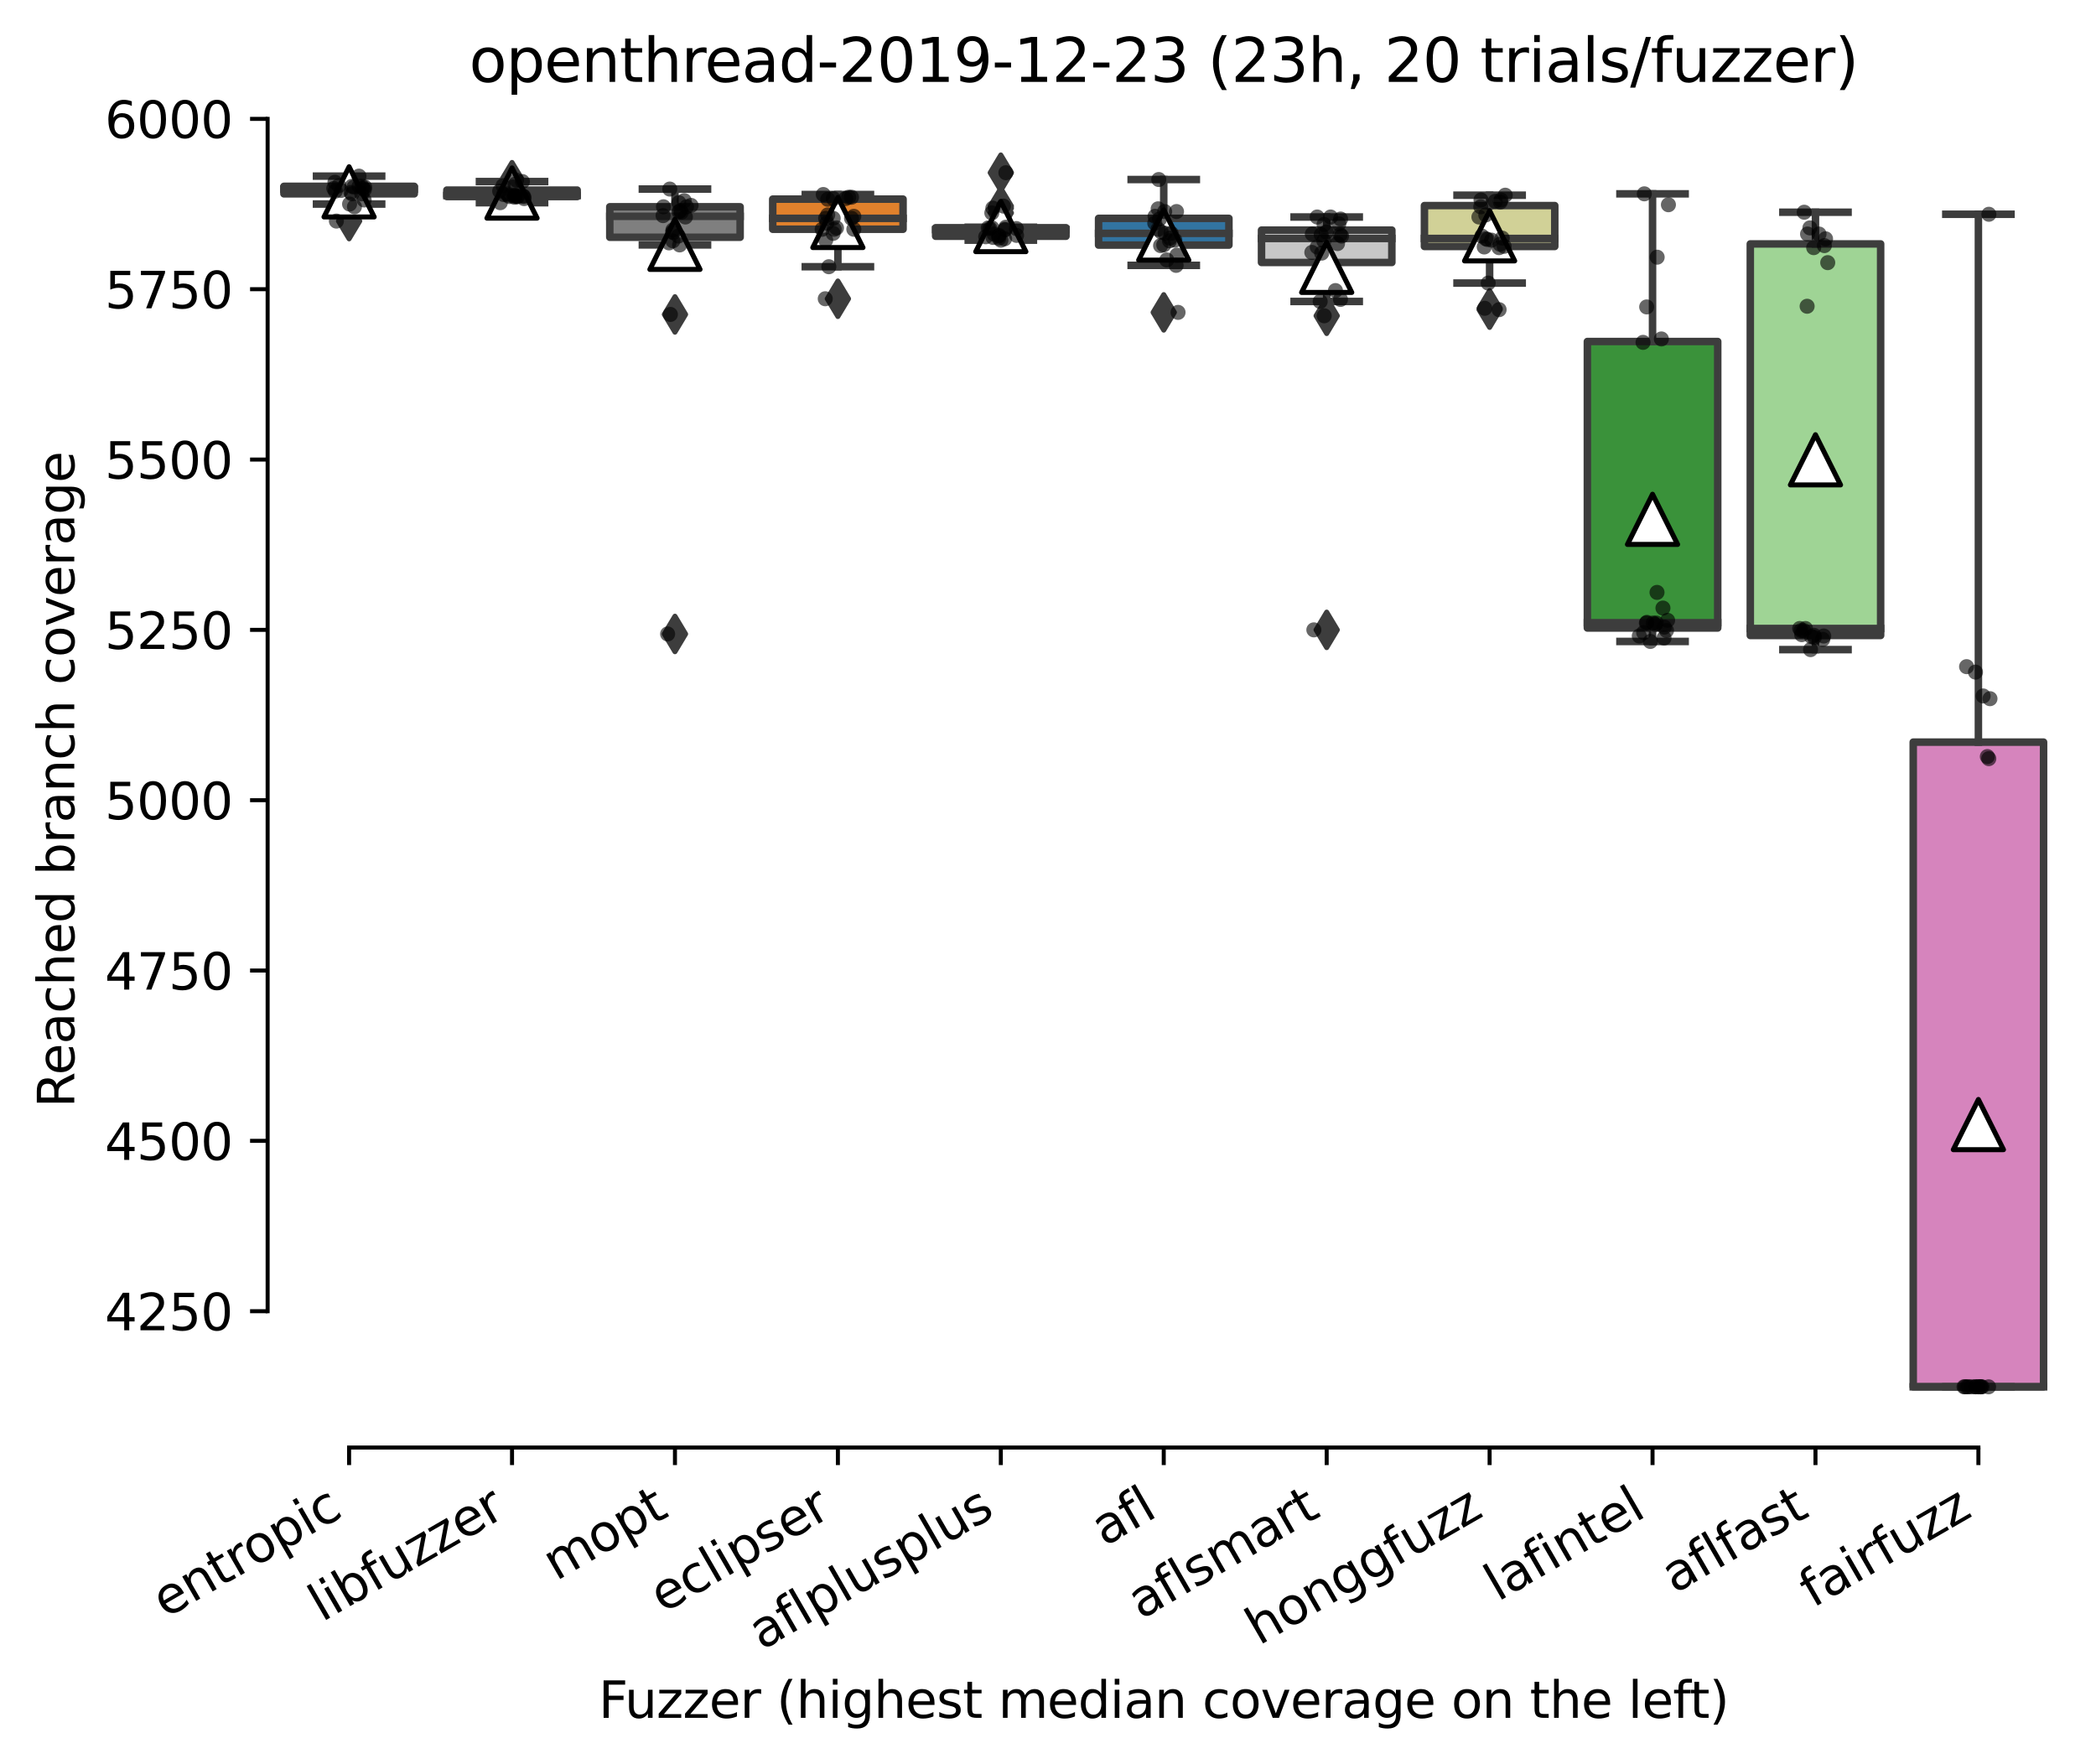 <?xml version="1.0" encoding="utf-8" standalone="no"?>
<!DOCTYPE svg PUBLIC "-//W3C//DTD SVG 1.1//EN"
  "http://www.w3.org/Graphics/SVG/1.1/DTD/svg11.dtd">
<svg xmlns:xlink="http://www.w3.org/1999/xlink" width="417.648pt" height="351.576pt" viewBox="0 0 417.648 351.576" xmlns="http://www.w3.org/2000/svg" version="1.1">
 <defs>
  <style type="text/css">*{stroke-linejoin: round; stroke-linecap: butt}</style>
 </defs>
 <g id="figure_1">
  <g id="patch_1">
   <path d="M 0 351.576 
L 417.648 351.576 
L 417.648 0 
L 0 0 
z
" style="fill: #ffffff"/>
  </g>
  <g id="axes_1">
   <g id="patch_2">
    <path d="M 53.328 288.43 
L 410.448 288.43 
L 410.448 22.318 
L 53.328 22.318 
z
" style="fill: #ffffff"/>
   </g>
   <g id="patch_3">
    <path d="M 56.575 38.623 
L 82.547 38.623 
L 82.547 37.129 
L 56.575 37.129 
L 56.575 38.623 
z
" clip-path="url(#p67b6214ae4)" style="fill: #f2a5a3; stroke: #3d3d3d; stroke-width: 1.5; stroke-linejoin: miter"/>
   </g>
   <g id="patch_4">
    <path d="M 89.04 39.166 
L 115.012 39.166 
L 115.012 37.876 
L 89.04 37.876 
L 89.04 39.166 
z
" clip-path="url(#p67b6214ae4)" style="fill: #c4b5d0; stroke: #3d3d3d; stroke-width: 1.5; stroke-linejoin: miter"/>
   </g>
   <g id="patch_5">
    <path d="M 121.506 47.277 
L 147.478 47.277 
L 147.478 41.202 
L 121.506 41.202 
L 121.506 47.277 
z
" clip-path="url(#p67b6214ae4)" style="fill: #7f7f7f; stroke: #3d3d3d; stroke-width: 1.5; stroke-linejoin: miter"/>
   </g>
   <g id="patch_6">
    <path d="M 153.971 45.682 
L 179.943 45.682 
L 179.943 39.675 
L 153.971 39.675 
L 153.971 45.682 
z
" clip-path="url(#p67b6214ae4)" style="fill: #e1812c; stroke: #3d3d3d; stroke-width: 1.5; stroke-linejoin: miter"/>
   </g>
   <g id="patch_7">
    <path d="M 186.436 47.074 
L 212.409 47.074 
L 212.409 45.377 
L 186.436 45.377 
L 186.436 47.074 
z
" clip-path="url(#p67b6214ae4)" style="fill: #c03d3e; stroke: #3d3d3d; stroke-width: 1.5; stroke-linejoin: miter"/>
   </g>
   <g id="patch_8">
    <path d="M 218.902 48.838 
L 244.874 48.838 
L 244.874 43.51 
L 218.902 43.51 
L 218.902 48.838 
z
" clip-path="url(#p67b6214ae4)" style="fill: #3274a1; stroke: #3d3d3d; stroke-width: 1.5; stroke-linejoin: miter"/>
   </g>
   <g id="patch_9">
    <path d="M 251.367 52.3 
L 277.34 52.3 
L 277.34 45.852 
L 251.367 45.852 
L 251.367 52.3 
z
" clip-path="url(#p67b6214ae4)" style="fill: #c7c7c7; stroke: #3d3d3d; stroke-width: 1.5; stroke-linejoin: miter"/>
   </g>
   <g id="patch_10">
    <path d="M 283.833 49.11 
L 309.805 49.11 
L 309.805 40.964 
L 283.833 40.964 
L 283.833 49.11 
z
" clip-path="url(#p67b6214ae4)" style="fill: #d1d197; stroke: #3d3d3d; stroke-width: 1.5; stroke-linejoin: miter"/>
   </g>
   <g id="patch_11">
    <path d="M 316.298 125.134 
L 342.271 125.134 
L 342.271 68.048 
L 316.298 68.048 
L 316.298 125.134 
z
" clip-path="url(#p67b6214ae4)" style="fill: #3a923a; stroke: #3d3d3d; stroke-width: 1.5; stroke-linejoin: miter"/>
   </g>
   <g id="patch_12">
    <path d="M 348.764 126.627 
L 374.736 126.627 
L 374.736 48.601 
L 348.764 48.601 
L 348.764 126.627 
z
" clip-path="url(#p67b6214ae4)" style="fill: #9fd495; stroke: #3d3d3d; stroke-width: 1.5; stroke-linejoin: miter"/>
   </g>
   <g id="patch_13">
    <path d="M 381.229 276.334 
L 407.202 276.334 
L 407.202 147.874 
L 381.229 147.874 
L 381.229 276.334 
z
" clip-path="url(#p67b6214ae4)" style="fill: #d684bd; stroke: #3d3d3d; stroke-width: 1.5; stroke-linejoin: miter"/>
   </g>
   <g id="matplotlib.axis_1">
    <g id="xtick_1">
     <g id="line2d_1">
      <defs>
       <path id="mc0359270e7" d="M 0 0 
L 0 3.5 
" style="stroke: #000000; stroke-width: 0.8"/>
      </defs>
      <g>
       <use xlink:href="#mc0359270e7" x="69.561" y="288.43" style="stroke: #000000; stroke-width: 0.8"/>
      </g>
     </g>
     <g id="text_1">
      <!-- entropic -->
      <g transform="translate(32.979 322.531)rotate(-30)scale(0.1 -0.1)">
       <defs>
        <path id="DejaVuSans-65" d="M 3597 1894 
L 3597 1613 
L 953 1613 
Q 991 1019 1311 708 
Q 1631 397 2203 397 
Q 2534 397 2845 478 
Q 3156 559 3463 722 
L 3463 178 
Q 3153 47 2828 -22 
Q 2503 -91 2169 -91 
Q 1331 -91 842 396 
Q 353 884 353 1716 
Q 353 2575 817 3079 
Q 1281 3584 2069 3584 
Q 2775 3584 3186 3129 
Q 3597 2675 3597 1894 
z
M 3022 2063 
Q 3016 2534 2758 2815 
Q 2500 3097 2075 3097 
Q 1594 3097 1305 2825 
Q 1016 2553 972 2059 
L 3022 2063 
z
" transform="scale(0.016)"/>
        <path id="DejaVuSans-6e" d="M 3513 2113 
L 3513 0 
L 2938 0 
L 2938 2094 
Q 2938 2591 2744 2837 
Q 2550 3084 2163 3084 
Q 1697 3084 1428 2787 
Q 1159 2491 1159 1978 
L 1159 0 
L 581 0 
L 581 3500 
L 1159 3500 
L 1159 2956 
Q 1366 3272 1645 3428 
Q 1925 3584 2291 3584 
Q 2894 3584 3203 3211 
Q 3513 2838 3513 2113 
z
" transform="scale(0.016)"/>
        <path id="DejaVuSans-74" d="M 1172 4494 
L 1172 3500 
L 2356 3500 
L 2356 3053 
L 1172 3053 
L 1172 1153 
Q 1172 725 1289 603 
Q 1406 481 1766 481 
L 2356 481 
L 2356 0 
L 1766 0 
Q 1100 0 847 248 
Q 594 497 594 1153 
L 594 3053 
L 172 3053 
L 172 3500 
L 594 3500 
L 594 4494 
L 1172 4494 
z
" transform="scale(0.016)"/>
        <path id="DejaVuSans-72" d="M 2631 2963 
Q 2534 3019 2420 3045 
Q 2306 3072 2169 3072 
Q 1681 3072 1420 2755 
Q 1159 2438 1159 1844 
L 1159 0 
L 581 0 
L 581 3500 
L 1159 3500 
L 1159 2956 
Q 1341 3275 1631 3429 
Q 1922 3584 2338 3584 
Q 2397 3584 2469 3576 
Q 2541 3569 2628 3553 
L 2631 2963 
z
" transform="scale(0.016)"/>
        <path id="DejaVuSans-6f" d="M 1959 3097 
Q 1497 3097 1228 2736 
Q 959 2375 959 1747 
Q 959 1119 1226 758 
Q 1494 397 1959 397 
Q 2419 397 2687 759 
Q 2956 1122 2956 1747 
Q 2956 2369 2687 2733 
Q 2419 3097 1959 3097 
z
M 1959 3584 
Q 2709 3584 3137 3096 
Q 3566 2609 3566 1747 
Q 3566 888 3137 398 
Q 2709 -91 1959 -91 
Q 1206 -91 779 398 
Q 353 888 353 1747 
Q 353 2609 779 3096 
Q 1206 3584 1959 3584 
z
" transform="scale(0.016)"/>
        <path id="DejaVuSans-70" d="M 1159 525 
L 1159 -1331 
L 581 -1331 
L 581 3500 
L 1159 3500 
L 1159 2969 
Q 1341 3281 1617 3432 
Q 1894 3584 2278 3584 
Q 2916 3584 3314 3078 
Q 3713 2572 3713 1747 
Q 3713 922 3314 415 
Q 2916 -91 2278 -91 
Q 1894 -91 1617 61 
Q 1341 213 1159 525 
z
M 3116 1747 
Q 3116 2381 2855 2742 
Q 2594 3103 2138 3103 
Q 1681 3103 1420 2742 
Q 1159 2381 1159 1747 
Q 1159 1113 1420 752 
Q 1681 391 2138 391 
Q 2594 391 2855 752 
Q 3116 1113 3116 1747 
z
" transform="scale(0.016)"/>
        <path id="DejaVuSans-69" d="M 603 3500 
L 1178 3500 
L 1178 0 
L 603 0 
L 603 3500 
z
M 603 4863 
L 1178 4863 
L 1178 4134 
L 603 4134 
L 603 4863 
z
" transform="scale(0.016)"/>
        <path id="DejaVuSans-63" d="M 3122 3366 
L 3122 2828 
Q 2878 2963 2633 3030 
Q 2388 3097 2138 3097 
Q 1578 3097 1268 2742 
Q 959 2388 959 1747 
Q 959 1106 1268 751 
Q 1578 397 2138 397 
Q 2388 397 2633 464 
Q 2878 531 3122 666 
L 3122 134 
Q 2881 22 2623 -34 
Q 2366 -91 2075 -91 
Q 1284 -91 818 406 
Q 353 903 353 1747 
Q 353 2603 823 3093 
Q 1294 3584 2113 3584 
Q 2378 3584 2631 3529 
Q 2884 3475 3122 3366 
z
" transform="scale(0.016)"/>
       </defs>
       <use xlink:href="#DejaVuSans-65"/>
       <use xlink:href="#DejaVuSans-6e" x="61.523"/>
       <use xlink:href="#DejaVuSans-74" x="124.902"/>
       <use xlink:href="#DejaVuSans-72" x="164.111"/>
       <use xlink:href="#DejaVuSans-6f" x="202.975"/>
       <use xlink:href="#DejaVuSans-70" x="264.156"/>
       <use xlink:href="#DejaVuSans-69" x="327.633"/>
       <use xlink:href="#DejaVuSans-63" x="355.416"/>
      </g>
     </g>
    </g>
    <g id="xtick_2">
     <g id="line2d_2">
      <g>
       <use xlink:href="#mc0359270e7" x="102.026" y="288.43" style="stroke: #000000; stroke-width: 0.8"/>
      </g>
     </g>
     <g id="text_2">
      <!-- libfuzzer -->
      <g transform="translate(64.16 323.272)rotate(-30)scale(0.1 -0.1)">
       <defs>
        <path id="DejaVuSans-6c" d="M 603 4863 
L 1178 4863 
L 1178 0 
L 603 0 
L 603 4863 
z
" transform="scale(0.016)"/>
        <path id="DejaVuSans-62" d="M 3116 1747 
Q 3116 2381 2855 2742 
Q 2594 3103 2138 3103 
Q 1681 3103 1420 2742 
Q 1159 2381 1159 1747 
Q 1159 1113 1420 752 
Q 1681 391 2138 391 
Q 2594 391 2855 752 
Q 3116 1113 3116 1747 
z
M 1159 2969 
Q 1341 3281 1617 3432 
Q 1894 3584 2278 3584 
Q 2916 3584 3314 3078 
Q 3713 2572 3713 1747 
Q 3713 922 3314 415 
Q 2916 -91 2278 -91 
Q 1894 -91 1617 61 
Q 1341 213 1159 525 
L 1159 0 
L 581 0 
L 581 4863 
L 1159 4863 
L 1159 2969 
z
" transform="scale(0.016)"/>
        <path id="DejaVuSans-66" d="M 2375 4863 
L 2375 4384 
L 1825 4384 
Q 1516 4384 1395 4259 
Q 1275 4134 1275 3809 
L 1275 3500 
L 2222 3500 
L 2222 3053 
L 1275 3053 
L 1275 0 
L 697 0 
L 697 3053 
L 147 3053 
L 147 3500 
L 697 3500 
L 697 3744 
Q 697 4328 969 4595 
Q 1241 4863 1831 4863 
L 2375 4863 
z
" transform="scale(0.016)"/>
        <path id="DejaVuSans-75" d="M 544 1381 
L 544 3500 
L 1119 3500 
L 1119 1403 
Q 1119 906 1312 657 
Q 1506 409 1894 409 
Q 2359 409 2629 706 
Q 2900 1003 2900 1516 
L 2900 3500 
L 3475 3500 
L 3475 0 
L 2900 0 
L 2900 538 
Q 2691 219 2414 64 
Q 2138 -91 1772 -91 
Q 1169 -91 856 284 
Q 544 659 544 1381 
z
M 1991 3584 
L 1991 3584 
z
" transform="scale(0.016)"/>
        <path id="DejaVuSans-7a" d="M 353 3500 
L 3084 3500 
L 3084 2975 
L 922 459 
L 3084 459 
L 3084 0 
L 275 0 
L 275 525 
L 2438 3041 
L 353 3041 
L 353 3500 
z
" transform="scale(0.016)"/>
       </defs>
       <use xlink:href="#DejaVuSans-6c"/>
       <use xlink:href="#DejaVuSans-69" x="27.783"/>
       <use xlink:href="#DejaVuSans-62" x="55.566"/>
       <use xlink:href="#DejaVuSans-66" x="119.043"/>
       <use xlink:href="#DejaVuSans-75" x="154.248"/>
       <use xlink:href="#DejaVuSans-7a" x="217.627"/>
       <use xlink:href="#DejaVuSans-7a" x="270.117"/>
       <use xlink:href="#DejaVuSans-65" x="322.607"/>
       <use xlink:href="#DejaVuSans-72" x="384.131"/>
      </g>
     </g>
    </g>
    <g id="xtick_3">
     <g id="line2d_3">
      <g>
       <use xlink:href="#mc0359270e7" x="134.492" y="288.43" style="stroke: #000000; stroke-width: 0.8"/>
      </g>
     </g>
     <g id="text_3">
      <!-- mopt -->
      <g transform="translate(110.824 315.075)rotate(-30)scale(0.1 -0.1)">
       <defs>
        <path id="DejaVuSans-6d" d="M 3328 2828 
Q 3544 3216 3844 3400 
Q 4144 3584 4550 3584 
Q 5097 3584 5394 3201 
Q 5691 2819 5691 2113 
L 5691 0 
L 5113 0 
L 5113 2094 
Q 5113 2597 4934 2840 
Q 4756 3084 4391 3084 
Q 3944 3084 3684 2787 
Q 3425 2491 3425 1978 
L 3425 0 
L 2847 0 
L 2847 2094 
Q 2847 2600 2669 2842 
Q 2491 3084 2119 3084 
Q 1678 3084 1418 2786 
Q 1159 2488 1159 1978 
L 1159 0 
L 581 0 
L 581 3500 
L 1159 3500 
L 1159 2956 
Q 1356 3278 1631 3431 
Q 1906 3584 2284 3584 
Q 2666 3584 2933 3390 
Q 3200 3197 3328 2828 
z
" transform="scale(0.016)"/>
       </defs>
       <use xlink:href="#DejaVuSans-6d"/>
       <use xlink:href="#DejaVuSans-6f" x="97.412"/>
       <use xlink:href="#DejaVuSans-70" x="158.594"/>
       <use xlink:href="#DejaVuSans-74" x="222.07"/>
      </g>
     </g>
    </g>
    <g id="xtick_4">
     <g id="line2d_4">
      <g>
       <use xlink:href="#mc0359270e7" x="166.957" y="288.43" style="stroke: #000000; stroke-width: 0.8"/>
      </g>
     </g>
     <g id="text_4">
      <!-- eclipser -->
      <g transform="translate(132.117 321.525)rotate(-30)scale(0.1 -0.1)">
       <defs>
        <path id="DejaVuSans-73" d="M 2834 3397 
L 2834 2853 
Q 2591 2978 2328 3040 
Q 2066 3103 1784 3103 
Q 1356 3103 1142 2972 
Q 928 2841 928 2578 
Q 928 2378 1081 2264 
Q 1234 2150 1697 2047 
L 1894 2003 
Q 2506 1872 2764 1633 
Q 3022 1394 3022 966 
Q 3022 478 2636 193 
Q 2250 -91 1575 -91 
Q 1294 -91 989 -36 
Q 684 19 347 128 
L 347 722 
Q 666 556 975 473 
Q 1284 391 1588 391 
Q 1994 391 2212 530 
Q 2431 669 2431 922 
Q 2431 1156 2273 1281 
Q 2116 1406 1581 1522 
L 1381 1569 
Q 847 1681 609 1914 
Q 372 2147 372 2553 
Q 372 3047 722 3315 
Q 1072 3584 1716 3584 
Q 2034 3584 2315 3537 
Q 2597 3491 2834 3397 
z
" transform="scale(0.016)"/>
       </defs>
       <use xlink:href="#DejaVuSans-65"/>
       <use xlink:href="#DejaVuSans-63" x="61.523"/>
       <use xlink:href="#DejaVuSans-6c" x="116.504"/>
       <use xlink:href="#DejaVuSans-69" x="144.287"/>
       <use xlink:href="#DejaVuSans-70" x="172.07"/>
       <use xlink:href="#DejaVuSans-73" x="235.547"/>
       <use xlink:href="#DejaVuSans-65" x="287.646"/>
       <use xlink:href="#DejaVuSans-72" x="349.17"/>
      </g>
     </g>
    </g>
    <g id="xtick_5">
     <g id="line2d_5">
      <g>
       <use xlink:href="#mc0359270e7" x="199.423" y="288.43" style="stroke: #000000; stroke-width: 0.8"/>
      </g>
     </g>
     <g id="text_5">
      <!-- aflplusplus -->
      <g transform="translate(151.814 328.897)rotate(-30)scale(0.1 -0.1)">
       <defs>
        <path id="DejaVuSans-61" d="M 2194 1759 
Q 1497 1759 1228 1600 
Q 959 1441 959 1056 
Q 959 750 1161 570 
Q 1363 391 1709 391 
Q 2188 391 2477 730 
Q 2766 1069 2766 1631 
L 2766 1759 
L 2194 1759 
z
M 3341 1997 
L 3341 0 
L 2766 0 
L 2766 531 
Q 2569 213 2275 61 
Q 1981 -91 1556 -91 
Q 1019 -91 701 211 
Q 384 513 384 1019 
Q 384 1609 779 1909 
Q 1175 2209 1959 2209 
L 2766 2209 
L 2766 2266 
Q 2766 2663 2505 2880 
Q 2244 3097 1772 3097 
Q 1472 3097 1187 3025 
Q 903 2953 641 2809 
L 641 3341 
Q 956 3463 1253 3523 
Q 1550 3584 1831 3584 
Q 2591 3584 2966 3190 
Q 3341 2797 3341 1997 
z
" transform="scale(0.016)"/>
       </defs>
       <use xlink:href="#DejaVuSans-61"/>
       <use xlink:href="#DejaVuSans-66" x="61.279"/>
       <use xlink:href="#DejaVuSans-6c" x="96.484"/>
       <use xlink:href="#DejaVuSans-70" x="124.268"/>
       <use xlink:href="#DejaVuSans-6c" x="187.744"/>
       <use xlink:href="#DejaVuSans-75" x="215.527"/>
       <use xlink:href="#DejaVuSans-73" x="278.906"/>
       <use xlink:href="#DejaVuSans-70" x="331.006"/>
       <use xlink:href="#DejaVuSans-6c" x="394.482"/>
       <use xlink:href="#DejaVuSans-75" x="422.266"/>
       <use xlink:href="#DejaVuSans-73" x="485.645"/>
      </g>
     </g>
    </g>
    <g id="xtick_6">
     <g id="line2d_6">
      <g>
       <use xlink:href="#mc0359270e7" x="231.888" y="288.43" style="stroke: #000000; stroke-width: 0.8"/>
      </g>
     </g>
     <g id="text_6">
      <!-- afl -->
      <g transform="translate(220.087 308.224)rotate(-30)scale(0.1 -0.1)">
       <use xlink:href="#DejaVuSans-61"/>
       <use xlink:href="#DejaVuSans-66" x="61.279"/>
       <use xlink:href="#DejaVuSans-6c" x="96.484"/>
      </g>
     </g>
    </g>
    <g id="xtick_7">
     <g id="line2d_7">
      <g>
       <use xlink:href="#mc0359270e7" x="264.354" y="288.43" style="stroke: #000000; stroke-width: 0.8"/>
      </g>
     </g>
     <g id="text_7">
      <!-- aflsmart -->
      <g transform="translate(227.343 322.779)rotate(-30)scale(0.1 -0.1)">
       <use xlink:href="#DejaVuSans-61"/>
       <use xlink:href="#DejaVuSans-66" x="61.279"/>
       <use xlink:href="#DejaVuSans-6c" x="96.484"/>
       <use xlink:href="#DejaVuSans-73" x="124.268"/>
       <use xlink:href="#DejaVuSans-6d" x="176.367"/>
       <use xlink:href="#DejaVuSans-61" x="273.779"/>
       <use xlink:href="#DejaVuSans-72" x="335.059"/>
       <use xlink:href="#DejaVuSans-74" x="376.172"/>
      </g>
     </g>
    </g>
    <g id="xtick_8">
     <g id="line2d_8">
      <g>
       <use xlink:href="#mc0359270e7" x="296.819" y="288.43" style="stroke: #000000; stroke-width: 0.8"/>
      </g>
     </g>
     <g id="text_8">
      <!-- honggfuzz -->
      <g transform="translate(250.88 327.933)rotate(-30)scale(0.1 -0.1)">
       <defs>
        <path id="DejaVuSans-68" d="M 3513 2113 
L 3513 0 
L 2938 0 
L 2938 2094 
Q 2938 2591 2744 2837 
Q 2550 3084 2163 3084 
Q 1697 3084 1428 2787 
Q 1159 2491 1159 1978 
L 1159 0 
L 581 0 
L 581 4863 
L 1159 4863 
L 1159 2956 
Q 1366 3272 1645 3428 
Q 1925 3584 2291 3584 
Q 2894 3584 3203 3211 
Q 3513 2838 3513 2113 
z
" transform="scale(0.016)"/>
        <path id="DejaVuSans-67" d="M 2906 1791 
Q 2906 2416 2648 2759 
Q 2391 3103 1925 3103 
Q 1463 3103 1205 2759 
Q 947 2416 947 1791 
Q 947 1169 1205 825 
Q 1463 481 1925 481 
Q 2391 481 2648 825 
Q 2906 1169 2906 1791 
z
M 3481 434 
Q 3481 -459 3084 -895 
Q 2688 -1331 1869 -1331 
Q 1566 -1331 1297 -1286 
Q 1028 -1241 775 -1147 
L 775 -588 
Q 1028 -725 1275 -790 
Q 1522 -856 1778 -856 
Q 2344 -856 2625 -561 
Q 2906 -266 2906 331 
L 2906 616 
Q 2728 306 2450 153 
Q 2172 0 1784 0 
Q 1141 0 747 490 
Q 353 981 353 1791 
Q 353 2603 747 3093 
Q 1141 3584 1784 3584 
Q 2172 3584 2450 3431 
Q 2728 3278 2906 2969 
L 2906 3500 
L 3481 3500 
L 3481 434 
z
" transform="scale(0.016)"/>
       </defs>
       <use xlink:href="#DejaVuSans-68"/>
       <use xlink:href="#DejaVuSans-6f" x="63.379"/>
       <use xlink:href="#DejaVuSans-6e" x="124.561"/>
       <use xlink:href="#DejaVuSans-67" x="187.939"/>
       <use xlink:href="#DejaVuSans-67" x="251.416"/>
       <use xlink:href="#DejaVuSans-66" x="314.893"/>
       <use xlink:href="#DejaVuSans-75" x="350.098"/>
       <use xlink:href="#DejaVuSans-7a" x="413.477"/>
       <use xlink:href="#DejaVuSans-7a" x="465.967"/>
      </g>
     </g>
    </g>
    <g id="xtick_9">
     <g id="line2d_9">
      <g>
       <use xlink:href="#mc0359270e7" x="329.284" y="288.43" style="stroke: #000000; stroke-width: 0.8"/>
      </g>
     </g>
     <g id="text_9">
      <!-- lafintel -->
      <g transform="translate(298.459 319.207)rotate(-30)scale(0.1 -0.1)">
       <use xlink:href="#DejaVuSans-6c"/>
       <use xlink:href="#DejaVuSans-61" x="27.783"/>
       <use xlink:href="#DejaVuSans-66" x="89.062"/>
       <use xlink:href="#DejaVuSans-69" x="124.268"/>
       <use xlink:href="#DejaVuSans-6e" x="152.051"/>
       <use xlink:href="#DejaVuSans-74" x="215.43"/>
       <use xlink:href="#DejaVuSans-65" x="254.639"/>
       <use xlink:href="#DejaVuSans-6c" x="316.162"/>
      </g>
     </g>
    </g>
    <g id="xtick_10">
     <g id="line2d_10">
      <g>
       <use xlink:href="#mc0359270e7" x="361.75" y="288.43" style="stroke: #000000; stroke-width: 0.8"/>
      </g>
     </g>
     <g id="text_10">
      <!-- aflfast -->
      <g transform="translate(333.686 317.613)rotate(-30)scale(0.1 -0.1)">
       <use xlink:href="#DejaVuSans-61"/>
       <use xlink:href="#DejaVuSans-66" x="61.279"/>
       <use xlink:href="#DejaVuSans-6c" x="96.484"/>
       <use xlink:href="#DejaVuSans-66" x="124.268"/>
       <use xlink:href="#DejaVuSans-61" x="159.473"/>
       <use xlink:href="#DejaVuSans-73" x="220.752"/>
       <use xlink:href="#DejaVuSans-74" x="272.852"/>
      </g>
     </g>
    </g>
    <g id="xtick_11">
     <g id="line2d_11">
      <g>
       <use xlink:href="#mc0359270e7" x="394.215" y="288.43" style="stroke: #000000; stroke-width: 0.8"/>
      </g>
     </g>
     <g id="text_11">
      <!-- fairfuzz -->
      <g transform="translate(361.226 320.457)rotate(-30)scale(0.1 -0.1)">
       <use xlink:href="#DejaVuSans-66"/>
       <use xlink:href="#DejaVuSans-61" x="35.205"/>
       <use xlink:href="#DejaVuSans-69" x="96.484"/>
       <use xlink:href="#DejaVuSans-72" x="124.268"/>
       <use xlink:href="#DejaVuSans-66" x="165.381"/>
       <use xlink:href="#DejaVuSans-75" x="200.586"/>
       <use xlink:href="#DejaVuSans-7a" x="263.965"/>
       <use xlink:href="#DejaVuSans-7a" x="316.455"/>
      </g>
     </g>
    </g>
    <g id="text_12">
     <!-- Fuzzer (highest median coverage on the left) -->
     <g transform="translate(119.27 342.297)scale(0.1 -0.1)">
      <defs>
       <path id="DejaVuSans-46" d="M 628 4666 
L 3309 4666 
L 3309 4134 
L 1259 4134 
L 1259 2759 
L 3109 2759 
L 3109 2228 
L 1259 2228 
L 1259 0 
L 628 0 
L 628 4666 
z
" transform="scale(0.016)"/>
       <path id="DejaVuSans-20" transform="scale(0.016)"/>
       <path id="DejaVuSans-28" d="M 1984 4856 
Q 1566 4138 1362 3434 
Q 1159 2731 1159 2009 
Q 1159 1288 1364 580 
Q 1569 -128 1984 -844 
L 1484 -844 
Q 1016 -109 783 600 
Q 550 1309 550 2009 
Q 550 2706 781 3412 
Q 1013 4119 1484 4856 
L 1984 4856 
z
" transform="scale(0.016)"/>
       <path id="DejaVuSans-64" d="M 2906 2969 
L 2906 4863 
L 3481 4863 
L 3481 0 
L 2906 0 
L 2906 525 
Q 2725 213 2448 61 
Q 2172 -91 1784 -91 
Q 1150 -91 751 415 
Q 353 922 353 1747 
Q 353 2572 751 3078 
Q 1150 3584 1784 3584 
Q 2172 3584 2448 3432 
Q 2725 3281 2906 2969 
z
M 947 1747 
Q 947 1113 1208 752 
Q 1469 391 1925 391 
Q 2381 391 2643 752 
Q 2906 1113 2906 1747 
Q 2906 2381 2643 2742 
Q 2381 3103 1925 3103 
Q 1469 3103 1208 2742 
Q 947 2381 947 1747 
z
" transform="scale(0.016)"/>
       <path id="DejaVuSans-76" d="M 191 3500 
L 800 3500 
L 1894 563 
L 2988 3500 
L 3597 3500 
L 2284 0 
L 1503 0 
L 191 3500 
z
" transform="scale(0.016)"/>
       <path id="DejaVuSans-29" d="M 513 4856 
L 1013 4856 
Q 1481 4119 1714 3412 
Q 1947 2706 1947 2009 
Q 1947 1309 1714 600 
Q 1481 -109 1013 -844 
L 513 -844 
Q 928 -128 1133 580 
Q 1338 1288 1338 2009 
Q 1338 2731 1133 3434 
Q 928 4138 513 4856 
z
" transform="scale(0.016)"/>
      </defs>
      <use xlink:href="#DejaVuSans-46"/>
      <use xlink:href="#DejaVuSans-75" x="52.02"/>
      <use xlink:href="#DejaVuSans-7a" x="115.398"/>
      <use xlink:href="#DejaVuSans-7a" x="167.889"/>
      <use xlink:href="#DejaVuSans-65" x="220.379"/>
      <use xlink:href="#DejaVuSans-72" x="281.902"/>
      <use xlink:href="#DejaVuSans-20" x="323.016"/>
      <use xlink:href="#DejaVuSans-28" x="354.803"/>
      <use xlink:href="#DejaVuSans-68" x="393.816"/>
      <use xlink:href="#DejaVuSans-69" x="457.195"/>
      <use xlink:href="#DejaVuSans-67" x="484.979"/>
      <use xlink:href="#DejaVuSans-68" x="548.455"/>
      <use xlink:href="#DejaVuSans-65" x="611.834"/>
      <use xlink:href="#DejaVuSans-73" x="673.357"/>
      <use xlink:href="#DejaVuSans-74" x="725.457"/>
      <use xlink:href="#DejaVuSans-20" x="764.666"/>
      <use xlink:href="#DejaVuSans-6d" x="796.453"/>
      <use xlink:href="#DejaVuSans-65" x="893.865"/>
      <use xlink:href="#DejaVuSans-64" x="955.389"/>
      <use xlink:href="#DejaVuSans-69" x="1018.865"/>
      <use xlink:href="#DejaVuSans-61" x="1046.648"/>
      <use xlink:href="#DejaVuSans-6e" x="1107.928"/>
      <use xlink:href="#DejaVuSans-20" x="1171.307"/>
      <use xlink:href="#DejaVuSans-63" x="1203.094"/>
      <use xlink:href="#DejaVuSans-6f" x="1258.074"/>
      <use xlink:href="#DejaVuSans-76" x="1319.256"/>
      <use xlink:href="#DejaVuSans-65" x="1378.436"/>
      <use xlink:href="#DejaVuSans-72" x="1439.959"/>
      <use xlink:href="#DejaVuSans-61" x="1481.072"/>
      <use xlink:href="#DejaVuSans-67" x="1542.352"/>
      <use xlink:href="#DejaVuSans-65" x="1605.828"/>
      <use xlink:href="#DejaVuSans-20" x="1667.352"/>
      <use xlink:href="#DejaVuSans-6f" x="1699.139"/>
      <use xlink:href="#DejaVuSans-6e" x="1760.32"/>
      <use xlink:href="#DejaVuSans-20" x="1823.699"/>
      <use xlink:href="#DejaVuSans-74" x="1855.486"/>
      <use xlink:href="#DejaVuSans-68" x="1894.695"/>
      <use xlink:href="#DejaVuSans-65" x="1958.074"/>
      <use xlink:href="#DejaVuSans-20" x="2019.598"/>
      <use xlink:href="#DejaVuSans-6c" x="2051.385"/>
      <use xlink:href="#DejaVuSans-65" x="2079.168"/>
      <use xlink:href="#DejaVuSans-66" x="2140.691"/>
      <use xlink:href="#DejaVuSans-74" x="2174.146"/>
      <use xlink:href="#DejaVuSans-29" x="2213.355"/>
     </g>
    </g>
   </g>
   <g id="matplotlib.axis_2">
    <g id="ytick_1">
     <g id="line2d_12">
      <defs>
       <path id="m5f8957b5a8" d="M 0 0 
L -3.5 0 
" style="stroke: #000000; stroke-width: 0.8"/>
      </defs>
      <g>
       <use xlink:href="#m5f8957b5a8" x="53.328" y="261.265" style="stroke: #000000; stroke-width: 0.8"/>
      </g>
     </g>
     <g id="text_13">
      <!-- 4250 -->
      <g transform="translate(20.878 265.064)scale(0.1 -0.1)">
       <defs>
        <path id="DejaVuSans-34" d="M 2419 4116 
L 825 1625 
L 2419 1625 
L 2419 4116 
z
M 2253 4666 
L 3047 4666 
L 3047 1625 
L 3713 1625 
L 3713 1100 
L 3047 1100 
L 3047 0 
L 2419 0 
L 2419 1100 
L 313 1100 
L 313 1709 
L 2253 4666 
z
" transform="scale(0.016)"/>
        <path id="DejaVuSans-32" d="M 1228 531 
L 3431 531 
L 3431 0 
L 469 0 
L 469 531 
Q 828 903 1448 1529 
Q 2069 2156 2228 2338 
Q 2531 2678 2651 2914 
Q 2772 3150 2772 3378 
Q 2772 3750 2511 3984 
Q 2250 4219 1831 4219 
Q 1534 4219 1204 4116 
Q 875 4013 500 3803 
L 500 4441 
Q 881 4594 1212 4672 
Q 1544 4750 1819 4750 
Q 2544 4750 2975 4387 
Q 3406 4025 3406 3419 
Q 3406 3131 3298 2873 
Q 3191 2616 2906 2266 
Q 2828 2175 2409 1742 
Q 1991 1309 1228 531 
z
" transform="scale(0.016)"/>
        <path id="DejaVuSans-35" d="M 691 4666 
L 3169 4666 
L 3169 4134 
L 1269 4134 
L 1269 2991 
Q 1406 3038 1543 3061 
Q 1681 3084 1819 3084 
Q 2600 3084 3056 2656 
Q 3513 2228 3513 1497 
Q 3513 744 3044 326 
Q 2575 -91 1722 -91 
Q 1428 -91 1123 -41 
Q 819 9 494 109 
L 494 744 
Q 775 591 1075 516 
Q 1375 441 1709 441 
Q 2250 441 2565 725 
Q 2881 1009 2881 1497 
Q 2881 1984 2565 2268 
Q 2250 2553 1709 2553 
Q 1456 2553 1204 2497 
Q 953 2441 691 2322 
L 691 4666 
z
" transform="scale(0.016)"/>
        <path id="DejaVuSans-30" d="M 2034 4250 
Q 1547 4250 1301 3770 
Q 1056 3291 1056 2328 
Q 1056 1369 1301 889 
Q 1547 409 2034 409 
Q 2525 409 2770 889 
Q 3016 1369 3016 2328 
Q 3016 3291 2770 3770 
Q 2525 4250 2034 4250 
z
M 2034 4750 
Q 2819 4750 3233 4129 
Q 3647 3509 3647 2328 
Q 3647 1150 3233 529 
Q 2819 -91 2034 -91 
Q 1250 -91 836 529 
Q 422 1150 422 2328 
Q 422 3509 836 4129 
Q 1250 4750 2034 4750 
z
" transform="scale(0.016)"/>
       </defs>
       <use xlink:href="#DejaVuSans-34"/>
       <use xlink:href="#DejaVuSans-32" x="63.623"/>
       <use xlink:href="#DejaVuSans-35" x="127.246"/>
       <use xlink:href="#DejaVuSans-30" x="190.869"/>
      </g>
     </g>
    </g>
    <g id="ytick_2">
     <g id="line2d_13">
      <g>
       <use xlink:href="#m5f8957b5a8" x="53.328" y="227.326" style="stroke: #000000; stroke-width: 0.8"/>
      </g>
     </g>
     <g id="text_14">
      <!-- 4500 -->
      <g transform="translate(20.878 231.125)scale(0.1 -0.1)">
       <use xlink:href="#DejaVuSans-34"/>
       <use xlink:href="#DejaVuSans-35" x="63.623"/>
       <use xlink:href="#DejaVuSans-30" x="127.246"/>
       <use xlink:href="#DejaVuSans-30" x="190.869"/>
      </g>
     </g>
    </g>
    <g id="ytick_3">
     <g id="line2d_14">
      <g>
       <use xlink:href="#m5f8957b5a8" x="53.328" y="193.386" style="stroke: #000000; stroke-width: 0.8"/>
      </g>
     </g>
     <g id="text_15">
      <!-- 4750 -->
      <g transform="translate(20.878 197.185)scale(0.1 -0.1)">
       <defs>
        <path id="DejaVuSans-37" d="M 525 4666 
L 3525 4666 
L 3525 4397 
L 1831 0 
L 1172 0 
L 2766 4134 
L 525 4134 
L 525 4666 
z
" transform="scale(0.016)"/>
       </defs>
       <use xlink:href="#DejaVuSans-34"/>
       <use xlink:href="#DejaVuSans-37" x="63.623"/>
       <use xlink:href="#DejaVuSans-35" x="127.246"/>
       <use xlink:href="#DejaVuSans-30" x="190.869"/>
      </g>
     </g>
    </g>
    <g id="ytick_4">
     <g id="line2d_15">
      <g>
       <use xlink:href="#m5f8957b5a8" x="53.328" y="159.447" style="stroke: #000000; stroke-width: 0.8"/>
      </g>
     </g>
     <g id="text_16">
      <!-- 5000 -->
      <g transform="translate(20.878 163.246)scale(0.1 -0.1)">
       <use xlink:href="#DejaVuSans-35"/>
       <use xlink:href="#DejaVuSans-30" x="63.623"/>
       <use xlink:href="#DejaVuSans-30" x="127.246"/>
       <use xlink:href="#DejaVuSans-30" x="190.869"/>
      </g>
     </g>
    </g>
    <g id="ytick_5">
     <g id="line2d_16">
      <g>
       <use xlink:href="#m5f8957b5a8" x="53.328" y="125.507" style="stroke: #000000; stroke-width: 0.8"/>
      </g>
     </g>
     <g id="text_17">
      <!-- 5250 -->
      <g transform="translate(20.878 129.307)scale(0.1 -0.1)">
       <use xlink:href="#DejaVuSans-35"/>
       <use xlink:href="#DejaVuSans-32" x="63.623"/>
       <use xlink:href="#DejaVuSans-35" x="127.246"/>
       <use xlink:href="#DejaVuSans-30" x="190.869"/>
      </g>
     </g>
    </g>
    <g id="ytick_6">
     <g id="line2d_17">
      <g>
       <use xlink:href="#m5f8957b5a8" x="53.328" y="91.568" style="stroke: #000000; stroke-width: 0.8"/>
      </g>
     </g>
     <g id="text_18">
      <!-- 5500 -->
      <g transform="translate(20.878 95.367)scale(0.1 -0.1)">
       <use xlink:href="#DejaVuSans-35"/>
       <use xlink:href="#DejaVuSans-35" x="63.623"/>
       <use xlink:href="#DejaVuSans-30" x="127.246"/>
       <use xlink:href="#DejaVuSans-30" x="190.869"/>
      </g>
     </g>
    </g>
    <g id="ytick_7">
     <g id="line2d_18">
      <g>
       <use xlink:href="#m5f8957b5a8" x="53.328" y="57.629" style="stroke: #000000; stroke-width: 0.8"/>
      </g>
     </g>
     <g id="text_19">
      <!-- 5750 -->
      <g transform="translate(20.878 61.428)scale(0.1 -0.1)">
       <use xlink:href="#DejaVuSans-35"/>
       <use xlink:href="#DejaVuSans-37" x="63.623"/>
       <use xlink:href="#DejaVuSans-35" x="127.246"/>
       <use xlink:href="#DejaVuSans-30" x="190.869"/>
      </g>
     </g>
    </g>
    <g id="ytick_8">
     <g id="line2d_19">
      <g>
       <use xlink:href="#m5f8957b5a8" x="53.328" y="23.689" style="stroke: #000000; stroke-width: 0.8"/>
      </g>
     </g>
     <g id="text_20">
      <!-- 6000 -->
      <g transform="translate(20.878 27.488)scale(0.1 -0.1)">
       <defs>
        <path id="DejaVuSans-36" d="M 2113 2584 
Q 1688 2584 1439 2293 
Q 1191 2003 1191 1497 
Q 1191 994 1439 701 
Q 1688 409 2113 409 
Q 2538 409 2786 701 
Q 3034 994 3034 1497 
Q 3034 2003 2786 2293 
Q 2538 2584 2113 2584 
z
M 3366 4563 
L 3366 3988 
Q 3128 4100 2886 4159 
Q 2644 4219 2406 4219 
Q 1781 4219 1451 3797 
Q 1122 3375 1075 2522 
Q 1259 2794 1537 2939 
Q 1816 3084 2150 3084 
Q 2853 3084 3261 2657 
Q 3669 2231 3669 1497 
Q 3669 778 3244 343 
Q 2819 -91 2113 -91 
Q 1303 -91 875 529 
Q 447 1150 447 2328 
Q 447 3434 972 4092 
Q 1497 4750 2381 4750 
Q 2619 4750 2861 4703 
Q 3103 4656 3366 4563 
z
" transform="scale(0.016)"/>
       </defs>
       <use xlink:href="#DejaVuSans-36"/>
       <use xlink:href="#DejaVuSans-30" x="63.623"/>
       <use xlink:href="#DejaVuSans-30" x="127.246"/>
       <use xlink:href="#DejaVuSans-30" x="190.869"/>
      </g>
     </g>
    </g>
    <g id="text_21">
     <!-- Reached branch coverage -->
     <g transform="translate(14.798 220.706)rotate(-90)scale(0.1 -0.1)">
      <defs>
       <path id="DejaVuSans-52" d="M 2841 2188 
Q 3044 2119 3236 1894 
Q 3428 1669 3622 1275 
L 4263 0 
L 3584 0 
L 2988 1197 
Q 2756 1666 2539 1819 
Q 2322 1972 1947 1972 
L 1259 1972 
L 1259 0 
L 628 0 
L 628 4666 
L 2053 4666 
Q 2853 4666 3247 4331 
Q 3641 3997 3641 3322 
Q 3641 2881 3436 2590 
Q 3231 2300 2841 2188 
z
M 1259 4147 
L 1259 2491 
L 2053 2491 
Q 2509 2491 2742 2702 
Q 2975 2913 2975 3322 
Q 2975 3731 2742 3939 
Q 2509 4147 2053 4147 
L 1259 4147 
z
" transform="scale(0.016)"/>
      </defs>
      <use xlink:href="#DejaVuSans-52"/>
      <use xlink:href="#DejaVuSans-65" x="64.982"/>
      <use xlink:href="#DejaVuSans-61" x="126.506"/>
      <use xlink:href="#DejaVuSans-63" x="187.785"/>
      <use xlink:href="#DejaVuSans-68" x="242.766"/>
      <use xlink:href="#DejaVuSans-65" x="306.145"/>
      <use xlink:href="#DejaVuSans-64" x="367.668"/>
      <use xlink:href="#DejaVuSans-20" x="431.145"/>
      <use xlink:href="#DejaVuSans-62" x="462.932"/>
      <use xlink:href="#DejaVuSans-72" x="526.408"/>
      <use xlink:href="#DejaVuSans-61" x="567.521"/>
      <use xlink:href="#DejaVuSans-6e" x="628.801"/>
      <use xlink:href="#DejaVuSans-63" x="692.18"/>
      <use xlink:href="#DejaVuSans-68" x="747.16"/>
      <use xlink:href="#DejaVuSans-20" x="810.539"/>
      <use xlink:href="#DejaVuSans-63" x="842.326"/>
      <use xlink:href="#DejaVuSans-6f" x="897.307"/>
      <use xlink:href="#DejaVuSans-76" x="958.488"/>
      <use xlink:href="#DejaVuSans-65" x="1017.668"/>
      <use xlink:href="#DejaVuSans-72" x="1079.191"/>
      <use xlink:href="#DejaVuSans-61" x="1120.305"/>
      <use xlink:href="#DejaVuSans-67" x="1181.584"/>
      <use xlink:href="#DejaVuSans-65" x="1245.061"/>
     </g>
    </g>
   </g>
   <g id="line2d_20">
    <path d="M 69.561 38.623 
L 69.561 40.659 
" clip-path="url(#p67b6214ae4)" style="fill: none; stroke: #3d3d3d; stroke-width: 1.5; stroke-linecap: square"/>
   </g>
   <g id="line2d_21">
    <path d="M 69.561 37.129 
L 69.561 35.093 
" clip-path="url(#p67b6214ae4)" style="fill: none; stroke: #3d3d3d; stroke-width: 1.5; stroke-linecap: square"/>
   </g>
   <g id="line2d_22">
    <path d="M 63.068 40.659 
L 76.054 40.659 
" clip-path="url(#p67b6214ae4)" style="fill: none; stroke: #3d3d3d; stroke-width: 1.5; stroke-linecap: square"/>
   </g>
   <g id="line2d_23">
    <path d="M 63.068 35.093 
L 76.054 35.093 
" clip-path="url(#p67b6214ae4)" style="fill: none; stroke: #3d3d3d; stroke-width: 1.5; stroke-linecap: square"/>
   </g>
   <g id="line2d_24">
    <defs>
     <path id="m1f0f8c1e19" d="M -0 3.536 
L 2.121 0 
L -0 -3.536 
L -2.121 -0 
z
" style="stroke: #3d3d3d; stroke-linejoin: miter"/>
    </defs>
    <g clip-path="url(#p67b6214ae4)">
     <use xlink:href="#m1f0f8c1e19" x="69.561" y="44.053" style="fill: #3d3d3d; stroke: #3d3d3d; stroke-linejoin: miter"/>
     <use xlink:href="#m1f0f8c1e19" x="69.561" y="41.202" style="fill: #3d3d3d; stroke: #3d3d3d; stroke-linejoin: miter"/>
    </g>
   </g>
   <g id="line2d_25">
    <path d="M 102.026 39.166 
L 102.026 40.387 
" clip-path="url(#p67b6214ae4)" style="fill: none; stroke: #3d3d3d; stroke-width: 1.5; stroke-linecap: square"/>
   </g>
   <g id="line2d_26">
    <path d="M 102.026 37.876 
L 102.026 36.179 
" clip-path="url(#p67b6214ae4)" style="fill: none; stroke: #3d3d3d; stroke-width: 1.5; stroke-linecap: square"/>
   </g>
   <g id="line2d_27">
    <path d="M 95.533 40.387 
L 108.519 40.387 
" clip-path="url(#p67b6214ae4)" style="fill: none; stroke: #3d3d3d; stroke-width: 1.5; stroke-linecap: square"/>
   </g>
   <g id="line2d_28">
    <path d="M 95.533 36.179 
L 108.519 36.179 
" clip-path="url(#p67b6214ae4)" style="fill: none; stroke: #3d3d3d; stroke-width: 1.5; stroke-linecap: square"/>
   </g>
   <g id="line2d_29">
    <g clip-path="url(#p67b6214ae4)">
     <use xlink:href="#m1f0f8c1e19" x="102.026" y="35.907" style="fill: #3d3d3d; stroke: #3d3d3d; stroke-linejoin: miter"/>
    </g>
   </g>
   <g id="line2d_30">
    <path d="M 134.492 47.277 
L 134.492 48.804 
" clip-path="url(#p67b6214ae4)" style="fill: none; stroke: #3d3d3d; stroke-width: 1.5; stroke-linecap: square"/>
   </g>
   <g id="line2d_31">
    <path d="M 134.492 41.202 
L 134.492 37.672 
" clip-path="url(#p67b6214ae4)" style="fill: none; stroke: #3d3d3d; stroke-width: 1.5; stroke-linecap: square"/>
   </g>
   <g id="line2d_32">
    <path d="M 127.999 48.804 
L 140.985 48.804 
" clip-path="url(#p67b6214ae4)" style="fill: none; stroke: #3d3d3d; stroke-width: 1.5; stroke-linecap: square"/>
   </g>
   <g id="line2d_33">
    <path d="M 127.999 37.672 
L 140.985 37.672 
" clip-path="url(#p67b6214ae4)" style="fill: none; stroke: #3d3d3d; stroke-width: 1.5; stroke-linecap: square"/>
   </g>
   <g id="line2d_34">
    <g clip-path="url(#p67b6214ae4)">
     <use xlink:href="#m1f0f8c1e19" x="134.492" y="62.652" style="fill: #3d3d3d; stroke: #3d3d3d; stroke-linejoin: miter"/>
     <use xlink:href="#m1f0f8c1e19" x="134.492" y="126.322" style="fill: #3d3d3d; stroke: #3d3d3d; stroke-linejoin: miter"/>
    </g>
   </g>
   <g id="line2d_35">
    <path d="M 166.957 45.682 
L 166.957 53.149 
" clip-path="url(#p67b6214ae4)" style="fill: none; stroke: #3d3d3d; stroke-width: 1.5; stroke-linecap: square"/>
   </g>
   <g id="line2d_36">
    <path d="M 166.957 39.675 
L 166.957 38.758 
" clip-path="url(#p67b6214ae4)" style="fill: none; stroke: #3d3d3d; stroke-width: 1.5; stroke-linecap: square"/>
   </g>
   <g id="line2d_37">
    <path d="M 160.464 53.149 
L 173.45 53.149 
" clip-path="url(#p67b6214ae4)" style="fill: none; stroke: #3d3d3d; stroke-width: 1.5; stroke-linecap: square"/>
   </g>
   <g id="line2d_38">
    <path d="M 160.464 38.758 
L 173.45 38.758 
" clip-path="url(#p67b6214ae4)" style="fill: none; stroke: #3d3d3d; stroke-width: 1.5; stroke-linecap: square"/>
   </g>
   <g id="line2d_39">
    <g clip-path="url(#p67b6214ae4)">
     <use xlink:href="#m1f0f8c1e19" x="166.957" y="59.529" style="fill: #3d3d3d; stroke: #3d3d3d; stroke-linejoin: miter"/>
    </g>
   </g>
   <g id="line2d_40">
    <path d="M 199.423 47.074 
L 199.423 47.854 
" clip-path="url(#p67b6214ae4)" style="fill: none; stroke: #3d3d3d; stroke-width: 1.5; stroke-linecap: square"/>
   </g>
   <g id="line2d_41">
    <path d="M 199.423 45.377 
L 199.423 45.275 
" clip-path="url(#p67b6214ae4)" style="fill: none; stroke: #3d3d3d; stroke-width: 1.5; stroke-linecap: square"/>
   </g>
   <g id="line2d_42">
    <path d="M 192.93 47.854 
L 205.916 47.854 
" clip-path="url(#p67b6214ae4)" style="fill: none; stroke: #3d3d3d; stroke-width: 1.5; stroke-linecap: square"/>
   </g>
   <g id="line2d_43">
    <path d="M 192.93 45.275 
L 205.916 45.275 
" clip-path="url(#p67b6214ae4)" style="fill: none; stroke: #3d3d3d; stroke-width: 1.5; stroke-linecap: square"/>
   </g>
   <g id="line2d_44">
    <g clip-path="url(#p67b6214ae4)">
     <use xlink:href="#m1f0f8c1e19" x="199.423" y="42.424" style="fill: #3d3d3d; stroke: #3d3d3d; stroke-linejoin: miter"/>
     <use xlink:href="#m1f0f8c1e19" x="199.423" y="34.414" style="fill: #3d3d3d; stroke: #3d3d3d; stroke-linejoin: miter"/>
     <use xlink:href="#m1f0f8c1e19" x="199.423" y="41.066" style="fill: #3d3d3d; stroke: #3d3d3d; stroke-linejoin: miter"/>
     <use xlink:href="#m1f0f8c1e19" x="199.423" y="41.474" style="fill: #3d3d3d; stroke: #3d3d3d; stroke-linejoin: miter"/>
    </g>
   </g>
   <g id="line2d_45">
    <path d="M 231.888 48.838 
L 231.888 52.877 
" clip-path="url(#p67b6214ae4)" style="fill: none; stroke: #3d3d3d; stroke-width: 1.5; stroke-linecap: square"/>
   </g>
   <g id="line2d_46">
    <path d="M 231.888 43.51 
L 231.888 35.772 
" clip-path="url(#p67b6214ae4)" style="fill: none; stroke: #3d3d3d; stroke-width: 1.5; stroke-linecap: square"/>
   </g>
   <g id="line2d_47">
    <path d="M 225.395 52.877 
L 238.381 52.877 
" clip-path="url(#p67b6214ae4)" style="fill: none; stroke: #3d3d3d; stroke-width: 1.5; stroke-linecap: square"/>
   </g>
   <g id="line2d_48">
    <path d="M 225.395 35.772 
L 238.381 35.772 
" clip-path="url(#p67b6214ae4)" style="fill: none; stroke: #3d3d3d; stroke-width: 1.5; stroke-linecap: square"/>
   </g>
   <g id="line2d_49">
    <g clip-path="url(#p67b6214ae4)">
     <use xlink:href="#m1f0f8c1e19" x="231.888" y="62.244" style="fill: #3d3d3d; stroke: #3d3d3d; stroke-linejoin: miter"/>
    </g>
   </g>
   <g id="line2d_50">
    <path d="M 264.354 52.3 
L 264.354 60.072 
" clip-path="url(#p67b6214ae4)" style="fill: none; stroke: #3d3d3d; stroke-width: 1.5; stroke-linecap: square"/>
   </g>
   <g id="line2d_51">
    <path d="M 264.354 45.852 
L 264.354 43.238 
" clip-path="url(#p67b6214ae4)" style="fill: none; stroke: #3d3d3d; stroke-width: 1.5; stroke-linecap: square"/>
   </g>
   <g id="line2d_52">
    <path d="M 257.86 60.072 
L 270.847 60.072 
" clip-path="url(#p67b6214ae4)" style="fill: none; stroke: #3d3d3d; stroke-width: 1.5; stroke-linecap: square"/>
   </g>
   <g id="line2d_53">
    <path d="M 257.86 43.238 
L 270.847 43.238 
" clip-path="url(#p67b6214ae4)" style="fill: none; stroke: #3d3d3d; stroke-width: 1.5; stroke-linecap: square"/>
   </g>
   <g id="line2d_54">
    <g clip-path="url(#p67b6214ae4)">
     <use xlink:href="#m1f0f8c1e19" x="264.354" y="125.507" style="fill: #3d3d3d; stroke: #3d3d3d; stroke-linejoin: miter"/>
     <use xlink:href="#m1f0f8c1e19" x="264.354" y="62.923" style="fill: #3d3d3d; stroke: #3d3d3d; stroke-linejoin: miter"/>
    </g>
   </g>
   <g id="line2d_55">
    <path d="M 296.819 49.11 
L 296.819 56.407 
" clip-path="url(#p67b6214ae4)" style="fill: none; stroke: #3d3d3d; stroke-width: 1.5; stroke-linecap: square"/>
   </g>
   <g id="line2d_56">
    <path d="M 296.819 40.964 
L 296.819 38.894 
" clip-path="url(#p67b6214ae4)" style="fill: none; stroke: #3d3d3d; stroke-width: 1.5; stroke-linecap: square"/>
   </g>
   <g id="line2d_57">
    <path d="M 290.326 56.407 
L 303.312 56.407 
" clip-path="url(#p67b6214ae4)" style="fill: none; stroke: #3d3d3d; stroke-width: 1.5; stroke-linecap: square"/>
   </g>
   <g id="line2d_58">
    <path d="M 290.326 38.894 
L 303.312 38.894 
" clip-path="url(#p67b6214ae4)" style="fill: none; stroke: #3d3d3d; stroke-width: 1.5; stroke-linecap: square"/>
   </g>
   <g id="line2d_59">
    <g clip-path="url(#p67b6214ae4)">
     <use xlink:href="#m1f0f8c1e19" x="296.819" y="61.43" style="fill: #3d3d3d; stroke: #3d3d3d; stroke-linejoin: miter"/>
     <use xlink:href="#m1f0f8c1e19" x="296.819" y="61.701" style="fill: #3d3d3d; stroke: #3d3d3d; stroke-linejoin: miter"/>
    </g>
   </g>
   <g id="line2d_60">
    <path d="M 329.284 125.134 
L 329.284 127.815 
" clip-path="url(#p67b6214ae4)" style="fill: none; stroke: #3d3d3d; stroke-width: 1.5; stroke-linecap: square"/>
   </g>
   <g id="line2d_61">
    <path d="M 329.284 68.048 
L 329.284 38.623 
" clip-path="url(#p67b6214ae4)" style="fill: none; stroke: #3d3d3d; stroke-width: 1.5; stroke-linecap: square"/>
   </g>
   <g id="line2d_62">
    <path d="M 322.791 127.815 
L 335.778 127.815 
" clip-path="url(#p67b6214ae4)" style="fill: none; stroke: #3d3d3d; stroke-width: 1.5; stroke-linecap: square"/>
   </g>
   <g id="line2d_63">
    <path d="M 322.791 38.623 
L 335.778 38.623 
" clip-path="url(#p67b6214ae4)" style="fill: none; stroke: #3d3d3d; stroke-width: 1.5; stroke-linecap: square"/>
   </g>
   <g id="line2d_64"/>
   <g id="line2d_65">
    <path d="M 361.75 126.627 
L 361.75 129.444 
" clip-path="url(#p67b6214ae4)" style="fill: none; stroke: #3d3d3d; stroke-width: 1.5; stroke-linecap: square"/>
   </g>
   <g id="line2d_66">
    <path d="M 361.75 48.601 
L 361.75 42.288 
" clip-path="url(#p67b6214ae4)" style="fill: none; stroke: #3d3d3d; stroke-width: 1.5; stroke-linecap: square"/>
   </g>
   <g id="line2d_67">
    <path d="M 355.257 129.444 
L 368.243 129.444 
" clip-path="url(#p67b6214ae4)" style="fill: none; stroke: #3d3d3d; stroke-width: 1.5; stroke-linecap: square"/>
   </g>
   <g id="line2d_68">
    <path d="M 355.257 42.288 
L 368.243 42.288 
" clip-path="url(#p67b6214ae4)" style="fill: none; stroke: #3d3d3d; stroke-width: 1.5; stroke-linecap: square"/>
   </g>
   <g id="line2d_69"/>
   <g id="line2d_70">
    <path d="M 394.215 276.334 
L 394.215 276.334 
" clip-path="url(#p67b6214ae4)" style="fill: none; stroke: #3d3d3d; stroke-width: 1.5; stroke-linecap: square"/>
   </g>
   <g id="line2d_71">
    <path d="M 394.215 147.874 
L 394.215 42.695 
" clip-path="url(#p67b6214ae4)" style="fill: none; stroke: #3d3d3d; stroke-width: 1.5; stroke-linecap: square"/>
   </g>
   <g id="line2d_72">
    <path d="M 387.722 276.334 
L 400.708 276.334 
" clip-path="url(#p67b6214ae4)" style="fill: none; stroke: #3d3d3d; stroke-width: 1.5; stroke-linecap: square"/>
   </g>
   <g id="line2d_73">
    <path d="M 387.722 42.695 
L 400.708 42.695 
" clip-path="url(#p67b6214ae4)" style="fill: none; stroke: #3d3d3d; stroke-width: 1.5; stroke-linecap: square"/>
   </g>
   <g id="line2d_74"/>
   <g id="line2d_75">
    <path d="M 56.575 37.672 
L 82.547 37.672 
" clip-path="url(#p67b6214ae4)" style="fill: none; stroke: #3d3d3d; stroke-width: 1.5; stroke-linecap: square"/>
   </g>
   <g id="line2d_76">
    <defs>
     <path id="m6dd7c12637" d="M 0 -5 
L -5 5 
L 5 5 
z
" style="stroke: #000000; stroke-linejoin: miter"/>
    </defs>
    <g clip-path="url(#p67b6214ae4)">
     <use xlink:href="#m6dd7c12637" x="69.561" y="38.229" style="fill: #ffffff; stroke: #000000; stroke-linejoin: miter"/>
    </g>
   </g>
   <g id="line2d_77">
    <path d="M 89.04 38.962 
L 115.012 38.962 
" clip-path="url(#p67b6214ae4)" style="fill: none; stroke: #3d3d3d; stroke-width: 1.5; stroke-linecap: square"/>
   </g>
   <g id="line2d_78">
    <g clip-path="url(#p67b6214ae4)">
     <use xlink:href="#m6dd7c12637" x="102.026" y="38.466" style="fill: #ffffff; stroke: #000000; stroke-linejoin: miter"/>
    </g>
   </g>
   <g id="line2d_79">
    <path d="M 121.506 43.103 
L 147.478 43.103 
" clip-path="url(#p67b6214ae4)" style="fill: none; stroke: #3d3d3d; stroke-width: 1.5; stroke-linecap: square"/>
   </g>
   <g id="line2d_80">
    <g clip-path="url(#p67b6214ae4)">
     <use xlink:href="#m6dd7c12637" x="134.492" y="48.682" style="fill: #ffffff; stroke: #000000; stroke-linejoin: miter"/>
    </g>
   </g>
   <g id="line2d_81">
    <path d="M 153.971 43.51 
L 179.943 43.51 
" clip-path="url(#p67b6214ae4)" style="fill: none; stroke: #3d3d3d; stroke-width: 1.5; stroke-linecap: square"/>
   </g>
   <g id="line2d_82">
    <g clip-path="url(#p67b6214ae4)">
     <use xlink:href="#m6dd7c12637" x="166.957" y="44.331" style="fill: #ffffff; stroke: #000000; stroke-linejoin: miter"/>
    </g>
   </g>
   <g id="line2d_83">
    <path d="M 186.436 45.75 
L 212.409 45.75 
" clip-path="url(#p67b6214ae4)" style="fill: none; stroke: #3d3d3d; stroke-width: 1.5; stroke-linecap: square"/>
   </g>
   <g id="line2d_84">
    <g clip-path="url(#p67b6214ae4)">
     <use xlink:href="#m6dd7c12637" x="199.423" y="45.146" style="fill: #ffffff; stroke: #000000; stroke-linejoin: miter"/>
    </g>
   </g>
   <g id="line2d_85">
    <path d="M 218.902 46.497 
L 244.874 46.497 
" clip-path="url(#p67b6214ae4)" style="fill: none; stroke: #3d3d3d; stroke-width: 1.5; stroke-linecap: square"/>
   </g>
   <g id="line2d_86">
    <g clip-path="url(#p67b6214ae4)">
     <use xlink:href="#m6dd7c12637" x="231.888" y="46.829" style="fill: #ffffff; stroke: #000000; stroke-linejoin: miter"/>
    </g>
   </g>
   <g id="line2d_87">
    <path d="M 251.367 47.515 
L 277.34 47.515 
" clip-path="url(#p67b6214ae4)" style="fill: none; stroke: #3d3d3d; stroke-width: 1.5; stroke-linecap: square"/>
   </g>
   <g id="line2d_88">
    <g clip-path="url(#p67b6214ae4)">
     <use xlink:href="#m6dd7c12637" x="264.354" y="53.271" style="fill: #ffffff; stroke: #000000; stroke-linejoin: miter"/>
    </g>
   </g>
   <g id="line2d_89">
    <path d="M 283.833 47.515 
L 309.805 47.515 
" clip-path="url(#p67b6214ae4)" style="fill: none; stroke: #3d3d3d; stroke-width: 1.5; stroke-linecap: square"/>
   </g>
   <g id="line2d_90">
    <g clip-path="url(#p67b6214ae4)">
     <use xlink:href="#m6dd7c12637" x="296.819" y="46.985" style="fill: #ffffff; stroke: #000000; stroke-linejoin: miter"/>
    </g>
   </g>
   <g id="line2d_91">
    <path d="M 316.298 124.082 
L 342.271 124.082 
" clip-path="url(#p67b6214ae4)" style="fill: none; stroke: #3d3d3d; stroke-width: 1.5; stroke-linecap: square"/>
   </g>
   <g id="line2d_92">
    <g clip-path="url(#p67b6214ae4)">
     <use xlink:href="#m6dd7c12637" x="329.284" y="103.481" style="fill: #ffffff; stroke: #000000; stroke-linejoin: miter"/>
    </g>
   </g>
   <g id="line2d_93">
    <path d="M 348.764 125.236 
L 374.736 125.236 
" clip-path="url(#p67b6214ae4)" style="fill: none; stroke: #3d3d3d; stroke-width: 1.5; stroke-linecap: square"/>
   </g>
   <g id="line2d_94">
    <g clip-path="url(#p67b6214ae4)">
     <use xlink:href="#m6dd7c12637" x="361.75" y="91.622" style="fill: #ffffff; stroke: #000000; stroke-linejoin: miter"/>
    </g>
   </g>
   <g id="line2d_95">
    <path d="M 381.229 276.334 
L 407.202 276.334 
" clip-path="url(#p67b6214ae4)" style="fill: none; stroke: #3d3d3d; stroke-width: 1.5; stroke-linecap: square"/>
   </g>
   <g id="line2d_96">
    <g clip-path="url(#p67b6214ae4)">
     <use xlink:href="#m6dd7c12637" x="394.215" y="224.081" style="fill: #ffffff; stroke: #000000; stroke-linejoin: miter"/>
    </g>
   </g>
   <g id="patch_14">
    <path d="M 53.328 261.265 
L 53.328 23.689 
" style="fill: none; stroke: #000000; stroke-width: 0.8; stroke-linejoin: miter; stroke-linecap: square"/>
   </g>
   <g id="patch_15">
    <path d="M 69.561 288.43 
L 394.215 288.43 
" style="fill: none; stroke: #000000; stroke-width: 0.8; stroke-linejoin: miter; stroke-linecap: square"/>
   </g>
   <g id="PathCollection_1">
    <defs>
     <path id="C0_0_3a4183d9f1" d="M 0 1.5 
C 0.398 1.5 0.779 1.342 1.061 1.061 
C 1.342 0.779 1.5 0.398 1.5 -0 
C 1.5 -0.398 1.342 -0.779 1.061 -1.061 
C 0.779 -1.342 0.398 -1.5 0 -1.5 
C -0.398 -1.5 -0.779 -1.342 -1.061 -1.061 
C -1.342 -0.779 -1.5 -0.398 -1.5 0 
C -1.5 0.398 -1.342 0.779 -1.061 1.061 
C -0.779 1.342 -0.398 1.5 0 1.5 
z
"/>
    </defs>
    <g clip-path="url(#p67b6214ae4)">
     <use xlink:href="#C0_0_3a4183d9f1" x="69.658" y="40.659" style="fill-opacity: 0.6"/>
    </g>
    <g clip-path="url(#p67b6214ae4)">
     <use xlink:href="#C0_0_3a4183d9f1" x="72.66" y="37.265" style="fill-opacity: 0.6"/>
    </g>
    <g clip-path="url(#p67b6214ae4)">
     <use xlink:href="#C0_0_3a4183d9f1" x="70.553" y="37.265" style="fill-opacity: 0.6"/>
    </g>
    <g clip-path="url(#p67b6214ae4)">
     <use xlink:href="#C0_0_3a4183d9f1" x="72.078" y="38.623" style="fill-opacity: 0.6"/>
    </g>
    <g clip-path="url(#p67b6214ae4)">
     <use xlink:href="#C0_0_3a4183d9f1" x="72.559" y="39.844" style="fill-opacity: 0.6"/>
    </g>
    <g clip-path="url(#p67b6214ae4)">
     <use xlink:href="#C0_0_3a4183d9f1" x="71.528" y="35.093" style="fill-opacity: 0.6"/>
    </g>
    <g clip-path="url(#p67b6214ae4)">
     <use xlink:href="#C0_0_3a4183d9f1" x="72.607" y="37.808" style="fill-opacity: 0.6"/>
    </g>
    <g clip-path="url(#p67b6214ae4)">
     <use xlink:href="#C0_0_3a4183d9f1" x="67.033" y="44.053" style="fill-opacity: 0.6"/>
    </g>
    <g clip-path="url(#p67b6214ae4)">
     <use xlink:href="#C0_0_3a4183d9f1" x="67.516" y="36.994" style="fill-opacity: 0.6"/>
    </g>
    <g clip-path="url(#p67b6214ae4)">
     <use xlink:href="#C0_0_3a4183d9f1" x="69.912" y="38.351" style="fill-opacity: 0.6"/>
    </g>
    <g clip-path="url(#p67b6214ae4)">
     <use xlink:href="#C0_0_3a4183d9f1" x="66.813" y="38.08" style="fill-opacity: 0.6"/>
    </g>
    <g clip-path="url(#p67b6214ae4)">
     <use xlink:href="#C0_0_3a4183d9f1" x="66.742" y="36.315" style="fill-opacity: 0.6"/>
    </g>
    <g clip-path="url(#p67b6214ae4)">
     <use xlink:href="#C0_0_3a4183d9f1" x="70.13" y="37.129" style="fill-opacity: 0.6"/>
    </g>
    <g clip-path="url(#p67b6214ae4)">
     <use xlink:href="#C0_0_3a4183d9f1" x="72.128" y="37.129" style="fill-opacity: 0.6"/>
    </g>
    <g clip-path="url(#p67b6214ae4)">
     <use xlink:href="#C0_0_3a4183d9f1" x="71.55" y="37.129" style="fill-opacity: 0.6"/>
    </g>
    <g clip-path="url(#p67b6214ae4)">
     <use xlink:href="#C0_0_3a4183d9f1" x="70.63" y="41.202" style="fill-opacity: 0.6"/>
    </g>
    <g clip-path="url(#p67b6214ae4)">
     <use xlink:href="#C0_0_3a4183d9f1" x="66.514" y="37.537" style="fill-opacity: 0.6"/>
    </g>
    <g clip-path="url(#p67b6214ae4)">
     <use xlink:href="#C0_0_3a4183d9f1" x="67.957" y="37.944" style="fill-opacity: 0.6"/>
    </g>
    <g clip-path="url(#p67b6214ae4)">
     <use xlink:href="#C0_0_3a4183d9f1" x="72.33" y="37.537" style="fill-opacity: 0.6"/>
    </g>
    <g clip-path="url(#p67b6214ae4)">
     <use xlink:href="#C0_0_3a4183d9f1" x="70.129" y="38.623" style="fill-opacity: 0.6"/>
    </g>
   </g>
   <g id="PathCollection_2">
    <defs>
     <path id="C1_0_bcddf3d5d0" d="M 0 1.5 
C 0.398 1.5 0.779 1.342 1.061 1.061 
C 1.342 0.779 1.5 0.398 1.5 -0 
C 1.5 -0.398 1.342 -0.779 1.061 -1.061 
C 0.779 -1.342 0.398 -1.5 0 -1.5 
C -0.398 -1.5 -0.779 -1.342 -1.061 -1.061 
C -1.342 -0.779 -1.5 -0.398 -1.5 0 
C -1.5 0.398 -1.342 0.779 -1.061 1.061 
C -0.779 1.342 -0.398 1.5 0 1.5 
z
"/>
    </defs>
    <g clip-path="url(#p67b6214ae4)">
     <use xlink:href="#C1_0_bcddf3d5d0" x="101.251" y="38.894" style="fill-opacity: 0.6"/>
    </g>
    <g clip-path="url(#p67b6214ae4)">
     <use xlink:href="#C1_0_bcddf3d5d0" x="102.53" y="39.301" style="fill-opacity: 0.6"/>
    </g>
    <g clip-path="url(#p67b6214ae4)">
     <use xlink:href="#C1_0_bcddf3d5d0" x="99.567" y="38.08" style="fill-opacity: 0.6"/>
    </g>
    <g clip-path="url(#p67b6214ae4)">
     <use xlink:href="#C1_0_bcddf3d5d0" x="102.395" y="39.03" style="fill-opacity: 0.6"/>
    </g>
    <g clip-path="url(#p67b6214ae4)">
     <use xlink:href="#C1_0_bcddf3d5d0" x="102.585" y="38.894" style="fill-opacity: 0.6"/>
    </g>
    <g clip-path="url(#p67b6214ae4)">
     <use xlink:href="#C1_0_bcddf3d5d0" x="102.923" y="35.907" style="fill-opacity: 0.6"/>
    </g>
    <g clip-path="url(#p67b6214ae4)">
     <use xlink:href="#C1_0_bcddf3d5d0" x="102.975" y="39.166" style="fill-opacity: 0.6"/>
    </g>
    <g clip-path="url(#p67b6214ae4)">
     <use xlink:href="#C1_0_bcddf3d5d0" x="104.093" y="36.179" style="fill-opacity: 0.6"/>
    </g>
    <g clip-path="url(#p67b6214ae4)">
     <use xlink:href="#C1_0_bcddf3d5d0" x="102.779" y="39.03" style="fill-opacity: 0.6"/>
    </g>
    <g clip-path="url(#p67b6214ae4)">
     <use xlink:href="#C1_0_bcddf3d5d0" x="104.367" y="39.166" style="fill-opacity: 0.6"/>
    </g>
    <g clip-path="url(#p67b6214ae4)">
     <use xlink:href="#C1_0_bcddf3d5d0" x="99.687" y="40.387" style="fill-opacity: 0.6"/>
    </g>
    <g clip-path="url(#p67b6214ae4)">
     <use xlink:href="#C1_0_bcddf3d5d0" x="104.437" y="39.573" style="fill-opacity: 0.6"/>
    </g>
    <g clip-path="url(#p67b6214ae4)">
     <use xlink:href="#C1_0_bcddf3d5d0" x="102.637" y="36.722" style="fill-opacity: 0.6"/>
    </g>
    <g clip-path="url(#p67b6214ae4)">
     <use xlink:href="#C1_0_bcddf3d5d0" x="104.168" y="39.03" style="fill-opacity: 0.6"/>
    </g>
    <g clip-path="url(#p67b6214ae4)">
     <use xlink:href="#C1_0_bcddf3d5d0" x="100.352" y="38.758" style="fill-opacity: 0.6"/>
    </g>
    <g clip-path="url(#p67b6214ae4)">
     <use xlink:href="#C1_0_bcddf3d5d0" x="101.077" y="38.623" style="fill-opacity: 0.6"/>
    </g>
    <g clip-path="url(#p67b6214ae4)">
     <use xlink:href="#C1_0_bcddf3d5d0" x="100.244" y="36.994" style="fill-opacity: 0.6"/>
    </g>
    <g clip-path="url(#p67b6214ae4)">
     <use xlink:href="#C1_0_bcddf3d5d0" x="101.489" y="39.166" style="fill-opacity: 0.6"/>
    </g>
    <g clip-path="url(#p67b6214ae4)">
     <use xlink:href="#C1_0_bcddf3d5d0" x="102.146" y="37.265" style="fill-opacity: 0.6"/>
    </g>
    <g clip-path="url(#p67b6214ae4)">
     <use xlink:href="#C1_0_bcddf3d5d0" x="103.154" y="39.166" style="fill-opacity: 0.6"/>
    </g>
   </g>
   <g id="PathCollection_3">
    <defs>
     <path id="C2_0_dff1aeaebc" d="M 0 1.5 
C 0.398 1.5 0.779 1.342 1.061 1.061 
C 1.342 0.779 1.5 0.398 1.5 -0 
C 1.5 -0.398 1.342 -0.779 1.061 -1.061 
C 0.779 -1.342 0.398 -1.5 0 -1.5 
C -0.398 -1.5 -0.779 -1.342 -1.061 -1.061 
C -1.342 -0.779 -1.5 -0.398 -1.5 0 
C -1.5 0.398 -1.342 0.779 -1.061 1.061 
C -0.779 1.342 -0.398 1.5 0 1.5 
z
"/>
    </defs>
    <g clip-path="url(#p67b6214ae4)">
     <use xlink:href="#C2_0_dff1aeaebc" x="136.336" y="39.98" style="fill-opacity: 0.6"/>
    </g>
    <g clip-path="url(#p67b6214ae4)">
     <use xlink:href="#C2_0_dff1aeaebc" x="135.766" y="42.288" style="fill-opacity: 0.6"/>
    </g>
    <g clip-path="url(#p67b6214ae4)">
     <use xlink:href="#C2_0_dff1aeaebc" x="133.582" y="62.652" style="fill-opacity: 0.6"/>
    </g>
    <g clip-path="url(#p67b6214ae4)">
     <use xlink:href="#C2_0_dff1aeaebc" x="136.573" y="43.238" style="fill-opacity: 0.6"/>
    </g>
    <g clip-path="url(#p67b6214ae4)">
     <use xlink:href="#C2_0_dff1aeaebc" x="134.077" y="47.99" style="fill-opacity: 0.6"/>
    </g>
    <g clip-path="url(#p67b6214ae4)">
     <use xlink:href="#C2_0_dff1aeaebc" x="133.458" y="37.672" style="fill-opacity: 0.6"/>
    </g>
    <g clip-path="url(#p67b6214ae4)">
     <use xlink:href="#C2_0_dff1aeaebc" x="135.551" y="42.017" style="fill-opacity: 0.6"/>
    </g>
    <g clip-path="url(#p67b6214ae4)">
     <use xlink:href="#C2_0_dff1aeaebc" x="135.16" y="47.04" style="fill-opacity: 0.6"/>
    </g>
    <g clip-path="url(#p67b6214ae4)">
     <use xlink:href="#C2_0_dff1aeaebc" x="136.794" y="41.202" style="fill-opacity: 0.6"/>
    </g>
    <g clip-path="url(#p67b6214ae4)">
     <use xlink:href="#C2_0_dff1aeaebc" x="132.124" y="42.967" style="fill-opacity: 0.6"/>
    </g>
    <g clip-path="url(#p67b6214ae4)">
     <use xlink:href="#C2_0_dff1aeaebc" x="135.269" y="40.387" style="fill-opacity: 0.6"/>
    </g>
    <g clip-path="url(#p67b6214ae4)">
     <use xlink:href="#C2_0_dff1aeaebc" x="134.034" y="46.225" style="fill-opacity: 0.6"/>
    </g>
    <g clip-path="url(#p67b6214ae4)">
     <use xlink:href="#C2_0_dff1aeaebc" x="132.202" y="41.202" style="fill-opacity: 0.6"/>
    </g>
    <g clip-path="url(#p67b6214ae4)">
     <use xlink:href="#C2_0_dff1aeaebc" x="137.702" y="40.93" style="fill-opacity: 0.6"/>
    </g>
    <g clip-path="url(#p67b6214ae4)">
     <use xlink:href="#C2_0_dff1aeaebc" x="133.032" y="126.322" style="fill-opacity: 0.6"/>
    </g>
    <g clip-path="url(#p67b6214ae4)">
     <use xlink:href="#C2_0_dff1aeaebc" x="135.3" y="42.152" style="fill-opacity: 0.6"/>
    </g>
    <g clip-path="url(#p67b6214ae4)">
     <use xlink:href="#C2_0_dff1aeaebc" x="134.097" y="45.818" style="fill-opacity: 0.6"/>
    </g>
    <g clip-path="url(#p67b6214ae4)">
     <use xlink:href="#C2_0_dff1aeaebc" x="135.427" y="48.804" style="fill-opacity: 0.6"/>
    </g>
    <g clip-path="url(#p67b6214ae4)">
     <use xlink:href="#C2_0_dff1aeaebc" x="133.304" y="48.397" style="fill-opacity: 0.6"/>
    </g>
    <g clip-path="url(#p67b6214ae4)">
     <use xlink:href="#C2_0_dff1aeaebc" x="134.164" y="46.361" style="fill-opacity: 0.6"/>
    </g>
   </g>
   <g id="PathCollection_4">
    <defs>
     <path id="C3_0_13c2484aa2" d="M 0 1.5 
C 0.398 1.5 0.779 1.342 1.061 1.061 
C 1.342 0.779 1.5 0.398 1.5 -0 
C 1.5 -0.398 1.342 -0.779 1.061 -1.061 
C 0.779 -1.342 0.398 -1.5 0 -1.5 
C -0.398 -1.5 -0.779 -1.342 -1.061 -1.061 
C -1.342 -0.779 -1.5 -0.398 -1.5 0 
C -1.5 0.398 -1.342 0.779 -1.061 1.061 
C -0.779 1.342 -0.398 1.5 0 1.5 
z
"/>
    </defs>
    <g clip-path="url(#p67b6214ae4)">
     <use xlink:href="#C3_0_13c2484aa2" x="164.53" y="47.854" style="fill-opacity: 0.6"/>
    </g>
    <g clip-path="url(#p67b6214ae4)">
     <use xlink:href="#C3_0_13c2484aa2" x="166.677" y="45.41" style="fill-opacity: 0.6"/>
    </g>
    <g clip-path="url(#p67b6214ae4)">
     <use xlink:href="#C3_0_13c2484aa2" x="165.154" y="53.149" style="fill-opacity: 0.6"/>
    </g>
    <g clip-path="url(#p67b6214ae4)">
     <use xlink:href="#C3_0_13c2484aa2" x="168.5" y="39.573" style="fill-opacity: 0.6"/>
    </g>
    <g clip-path="url(#p67b6214ae4)">
     <use xlink:href="#C3_0_13c2484aa2" x="166.058" y="39.573" style="fill-opacity: 0.6"/>
    </g>
    <g clip-path="url(#p67b6214ae4)">
     <use xlink:href="#C3_0_13c2484aa2" x="169.672" y="39.301" style="fill-opacity: 0.6"/>
    </g>
    <g clip-path="url(#p67b6214ae4)">
     <use xlink:href="#C3_0_13c2484aa2" x="164.927" y="42.831" style="fill-opacity: 0.6"/>
    </g>
    <g clip-path="url(#p67b6214ae4)">
     <use xlink:href="#C3_0_13c2484aa2" x="166.226" y="45.682" style="fill-opacity: 0.6"/>
    </g>
    <g clip-path="url(#p67b6214ae4)">
     <use xlink:href="#C3_0_13c2484aa2" x="164.764" y="44.46" style="fill-opacity: 0.6"/>
    </g>
    <g clip-path="url(#p67b6214ae4)">
     <use xlink:href="#C3_0_13c2484aa2" x="166.023" y="43.51" style="fill-opacity: 0.6"/>
    </g>
    <g clip-path="url(#p67b6214ae4)">
     <use xlink:href="#C3_0_13c2484aa2" x="164.44" y="59.529" style="fill-opacity: 0.6"/>
    </g>
    <g clip-path="url(#p67b6214ae4)">
     <use xlink:href="#C3_0_13c2484aa2" x="170.128" y="43.103" style="fill-opacity: 0.6"/>
    </g>
    <g clip-path="url(#p67b6214ae4)">
     <use xlink:href="#C3_0_13c2484aa2" x="163.825" y="45.682" style="fill-opacity: 0.6"/>
    </g>
    <g clip-path="url(#p67b6214ae4)">
     <use xlink:href="#C3_0_13c2484aa2" x="164.514" y="43.51" style="fill-opacity: 0.6"/>
    </g>
    <g clip-path="url(#p67b6214ae4)">
     <use xlink:href="#C3_0_13c2484aa2" x="164.939" y="39.709" style="fill-opacity: 0.6"/>
    </g>
    <g clip-path="url(#p67b6214ae4)">
     <use xlink:href="#C3_0_13c2484aa2" x="164.045" y="38.758" style="fill-opacity: 0.6"/>
    </g>
    <g clip-path="url(#p67b6214ae4)">
     <use xlink:href="#C3_0_13c2484aa2" x="166.009" y="46.497" style="fill-opacity: 0.6"/>
    </g>
    <g clip-path="url(#p67b6214ae4)">
     <use xlink:href="#C3_0_13c2484aa2" x="170.135" y="45.682" style="fill-opacity: 0.6"/>
    </g>
    <g clip-path="url(#p67b6214ae4)">
     <use xlink:href="#C3_0_13c2484aa2" x="169.677" y="43.51" style="fill-opacity: 0.6"/>
    </g>
    <g clip-path="url(#p67b6214ae4)">
     <use xlink:href="#C3_0_13c2484aa2" x="169.1" y="39.301" style="fill-opacity: 0.6"/>
    </g>
   </g>
   <g id="PathCollection_5">
    <defs>
     <path id="C4_0_d67f6d22f0" d="M 0 1.5 
C 0.398 1.5 0.779 1.342 1.061 1.061 
C 1.342 0.779 1.5 0.398 1.5 -0 
C 1.5 -0.398 1.342 -0.779 1.061 -1.061 
C 0.779 -1.342 0.398 -1.5 0 -1.5 
C -0.398 -1.5 -0.779 -1.342 -1.061 -1.061 
C -1.342 -0.779 -1.5 -0.398 -1.5 0 
C -1.5 0.398 -1.342 0.779 -1.061 1.061 
C -0.779 1.342 -0.398 1.5 0 1.5 
z
"/>
    </defs>
    <g clip-path="url(#p67b6214ae4)">
     <use xlink:href="#C4_0_d67f6d22f0" x="197.654" y="45.41" style="fill-opacity: 0.6"/>
    </g>
    <g clip-path="url(#p67b6214ae4)">
     <use xlink:href="#C4_0_d67f6d22f0" x="199.063" y="46.904" style="fill-opacity: 0.6"/>
    </g>
    <g clip-path="url(#p67b6214ae4)">
     <use xlink:href="#C4_0_d67f6d22f0" x="202.559" y="46.904" style="fill-opacity: 0.6"/>
    </g>
    <g clip-path="url(#p67b6214ae4)">
     <use xlink:href="#C4_0_d67f6d22f0" x="202.526" y="45.546" style="fill-opacity: 0.6"/>
    </g>
    <g clip-path="url(#p67b6214ae4)">
     <use xlink:href="#C4_0_d67f6d22f0" x="197.628" y="42.424" style="fill-opacity: 0.6"/>
    </g>
    <g clip-path="url(#p67b6214ae4)">
     <use xlink:href="#C4_0_d67f6d22f0" x="200.247" y="45.818" style="fill-opacity: 0.6"/>
    </g>
    <g clip-path="url(#p67b6214ae4)">
     <use xlink:href="#C4_0_d67f6d22f0" x="196.922" y="45.41" style="fill-opacity: 0.6"/>
    </g>
    <g clip-path="url(#p67b6214ae4)">
     <use xlink:href="#C4_0_d67f6d22f0" x="196.411" y="47.175" style="fill-opacity: 0.6"/>
    </g>
    <g clip-path="url(#p67b6214ae4)">
     <use xlink:href="#C4_0_d67f6d22f0" x="199.043" y="47.447" style="fill-opacity: 0.6"/>
    </g>
    <g clip-path="url(#p67b6214ae4)">
     <use xlink:href="#C4_0_d67f6d22f0" x="200.43" y="45.275" style="fill-opacity: 0.6"/>
    </g>
    <g clip-path="url(#p67b6214ae4)">
     <use xlink:href="#C4_0_d67f6d22f0" x="199.438" y="47.854" style="fill-opacity: 0.6"/>
    </g>
    <g clip-path="url(#p67b6214ae4)">
     <use xlink:href="#C4_0_d67f6d22f0" x="200.253" y="45.682" style="fill-opacity: 0.6"/>
    </g>
    <g clip-path="url(#p67b6214ae4)">
     <use xlink:href="#C4_0_d67f6d22f0" x="197.875" y="47.311" style="fill-opacity: 0.6"/>
    </g>
    <g clip-path="url(#p67b6214ae4)">
     <use xlink:href="#C4_0_d67f6d22f0" x="200.178" y="47.583" style="fill-opacity: 0.6"/>
    </g>
    <g clip-path="url(#p67b6214ae4)">
     <use xlink:href="#C4_0_d67f6d22f0" x="200.43" y="34.414" style="fill-opacity: 0.6"/>
    </g>
    <g clip-path="url(#p67b6214ae4)">
     <use xlink:href="#C4_0_d67f6d22f0" x="199.941" y="41.066" style="fill-opacity: 0.6"/>
    </g>
    <g clip-path="url(#p67b6214ae4)">
     <use xlink:href="#C4_0_d67f6d22f0" x="197.254" y="45.546" style="fill-opacity: 0.6"/>
    </g>
    <g clip-path="url(#p67b6214ae4)">
     <use xlink:href="#C4_0_d67f6d22f0" x="197.837" y="41.474" style="fill-opacity: 0.6"/>
    </g>
    <g clip-path="url(#p67b6214ae4)">
     <use xlink:href="#C4_0_d67f6d22f0" x="198.068" y="46.632" style="fill-opacity: 0.6"/>
    </g>
    <g clip-path="url(#p67b6214ae4)">
     <use xlink:href="#C4_0_d67f6d22f0" x="198.978" y="47.04" style="fill-opacity: 0.6"/>
    </g>
   </g>
   <g id="PathCollection_6">
    <defs>
     <path id="C5_0_b377d55c70" d="M 0 1.5 
C 0.398 1.5 0.779 1.342 1.061 1.061 
C 1.342 0.779 1.5 0.398 1.5 -0 
C 1.5 -0.398 1.342 -0.779 1.061 -1.061 
C 0.779 -1.342 0.398 -1.5 0 -1.5 
C -0.398 -1.5 -0.779 -1.342 -1.061 -1.061 
C -1.342 -0.779 -1.5 -0.398 -1.5 0 
C -1.5 0.398 -1.342 0.779 -1.061 1.061 
C -0.779 1.342 -0.398 1.5 0 1.5 
z
"/>
    </defs>
    <g clip-path="url(#p67b6214ae4)">
     <use xlink:href="#C5_0_b377d55c70" x="230.157" y="43.103" style="fill-opacity: 0.6"/>
    </g>
    <g clip-path="url(#p67b6214ae4)">
     <use xlink:href="#C5_0_b377d55c70" x="231.046" y="43.646" style="fill-opacity: 0.6"/>
    </g>
    <g clip-path="url(#p67b6214ae4)">
     <use xlink:href="#C5_0_b377d55c70" x="231.258" y="48.94" style="fill-opacity: 0.6"/>
    </g>
    <g clip-path="url(#p67b6214ae4)">
     <use xlink:href="#C5_0_b377d55c70" x="233.105" y="47.447" style="fill-opacity: 0.6"/>
    </g>
    <g clip-path="url(#p67b6214ae4)">
     <use xlink:href="#C5_0_b377d55c70" x="232.175" y="46.497" style="fill-opacity: 0.6"/>
    </g>
    <g clip-path="url(#p67b6214ae4)">
     <use xlink:href="#C5_0_b377d55c70" x="231.892" y="48.804" style="fill-opacity: 0.6"/>
    </g>
    <g clip-path="url(#p67b6214ae4)">
     <use xlink:href="#C5_0_b377d55c70" x="233.037" y="47.99" style="fill-opacity: 0.6"/>
    </g>
    <g clip-path="url(#p67b6214ae4)">
     <use xlink:href="#C5_0_b377d55c70" x="230.773" y="41.609" style="fill-opacity: 0.6"/>
    </g>
    <g clip-path="url(#p67b6214ae4)">
     <use xlink:href="#C5_0_b377d55c70" x="234.093" y="47.854" style="fill-opacity: 0.6"/>
    </g>
    <g clip-path="url(#p67b6214ae4)">
     <use xlink:href="#C5_0_b377d55c70" x="232.486" y="51.791" style="fill-opacity: 0.6"/>
    </g>
    <g clip-path="url(#p67b6214ae4)">
     <use xlink:href="#C5_0_b377d55c70" x="230.896" y="35.772" style="fill-opacity: 0.6"/>
    </g>
    <g clip-path="url(#p67b6214ae4)">
     <use xlink:href="#C5_0_b377d55c70" x="234.432" y="42.152" style="fill-opacity: 0.6"/>
    </g>
    <g clip-path="url(#p67b6214ae4)">
     <use xlink:href="#C5_0_b377d55c70" x="232.07" y="42.152" style="fill-opacity: 0.6"/>
    </g>
    <g clip-path="url(#p67b6214ae4)">
     <use xlink:href="#C5_0_b377d55c70" x="230.099" y="44.46" style="fill-opacity: 0.6"/>
    </g>
    <g clip-path="url(#p67b6214ae4)">
     <use xlink:href="#C5_0_b377d55c70" x="231.38" y="46.225" style="fill-opacity: 0.6"/>
    </g>
    <g clip-path="url(#p67b6214ae4)">
     <use xlink:href="#C5_0_b377d55c70" x="230.741" y="45.682" style="fill-opacity: 0.6"/>
    </g>
    <g clip-path="url(#p67b6214ae4)">
     <use xlink:href="#C5_0_b377d55c70" x="233.371" y="46.497" style="fill-opacity: 0.6"/>
    </g>
    <g clip-path="url(#p67b6214ae4)">
     <use xlink:href="#C5_0_b377d55c70" x="234.354" y="52.877" style="fill-opacity: 0.6"/>
    </g>
    <g clip-path="url(#p67b6214ae4)">
     <use xlink:href="#C5_0_b377d55c70" x="234.525" y="50.841" style="fill-opacity: 0.6"/>
    </g>
    <g clip-path="url(#p67b6214ae4)">
     <use xlink:href="#C5_0_b377d55c70" x="234.737" y="62.244" style="fill-opacity: 0.6"/>
    </g>
   </g>
   <g id="PathCollection_7">
    <defs>
     <path id="C6_0_6e3e74be4a" d="M 0 1.5 
C 0.398 1.5 0.779 1.342 1.061 1.061 
C 1.342 0.779 1.5 0.398 1.5 -0 
C 1.5 -0.398 1.342 -0.779 1.061 -1.061 
C 0.779 -1.342 0.398 -1.5 0 -1.5 
C -0.398 -1.5 -0.779 -1.342 -1.061 -1.061 
C -1.342 -0.779 -1.5 -0.398 -1.5 0 
C -1.5 0.398 -1.342 0.779 -1.061 1.061 
C -0.779 1.342 -0.398 1.5 0 1.5 
z
"/>
    </defs>
    <g clip-path="url(#p67b6214ae4)">
     <use xlink:href="#C6_0_6e3e74be4a" x="267.105" y="59.665" style="fill-opacity: 0.6"/>
    </g>
    <g clip-path="url(#p67b6214ae4)">
     <use xlink:href="#C6_0_6e3e74be4a" x="267.122" y="43.646" style="fill-opacity: 0.6"/>
    </g>
    <g clip-path="url(#p67b6214ae4)">
     <use xlink:href="#C6_0_6e3e74be4a" x="267.051" y="46.768" style="fill-opacity: 0.6"/>
    </g>
    <g clip-path="url(#p67b6214ae4)">
     <use xlink:href="#C6_0_6e3e74be4a" x="264.268" y="46.225" style="fill-opacity: 0.6"/>
    </g>
    <g clip-path="url(#p67b6214ae4)">
     <use xlink:href="#C6_0_6e3e74be4a" x="265.13" y="43.238" style="fill-opacity: 0.6"/>
    </g>
    <g clip-path="url(#p67b6214ae4)">
     <use xlink:href="#C6_0_6e3e74be4a" x="262.458" y="43.238" style="fill-opacity: 0.6"/>
    </g>
    <g clip-path="url(#p67b6214ae4)">
     <use xlink:href="#C6_0_6e3e74be4a" x="266.1" y="57.9" style="fill-opacity: 0.6"/>
    </g>
    <g clip-path="url(#p67b6214ae4)">
     <use xlink:href="#C6_0_6e3e74be4a" x="266.516" y="48.533" style="fill-opacity: 0.6"/>
    </g>
    <g clip-path="url(#p67b6214ae4)">
     <use xlink:href="#C6_0_6e3e74be4a" x="263.359" y="50.434" style="fill-opacity: 0.6"/>
    </g>
    <g clip-path="url(#p67b6214ae4)">
     <use xlink:href="#C6_0_6e3e74be4a" x="261.394" y="50.298" style="fill-opacity: 0.6"/>
    </g>
    <g clip-path="url(#p67b6214ae4)">
     <use xlink:href="#C6_0_6e3e74be4a" x="261.798" y="125.507" style="fill-opacity: 0.6"/>
    </g>
    <g clip-path="url(#p67b6214ae4)">
     <use xlink:href="#C6_0_6e3e74be4a" x="263.784" y="47.99" style="fill-opacity: 0.6"/>
    </g>
    <g clip-path="url(#p67b6214ae4)">
     <use xlink:href="#C6_0_6e3e74be4a" x="262.471" y="49.212" style="fill-opacity: 0.6"/>
    </g>
    <g clip-path="url(#p67b6214ae4)">
     <use xlink:href="#C6_0_6e3e74be4a" x="263.835" y="44.732" style="fill-opacity: 0.6"/>
    </g>
    <g clip-path="url(#p67b6214ae4)">
     <use xlink:href="#C6_0_6e3e74be4a" x="266.773" y="44.596" style="fill-opacity: 0.6"/>
    </g>
    <g clip-path="url(#p67b6214ae4)">
     <use xlink:href="#C6_0_6e3e74be4a" x="263.863" y="62.923" style="fill-opacity: 0.6"/>
    </g>
    <g clip-path="url(#p67b6214ae4)">
     <use xlink:href="#C6_0_6e3e74be4a" x="261.498" y="46.632" style="fill-opacity: 0.6"/>
    </g>
    <g clip-path="url(#p67b6214ae4)">
     <use xlink:href="#C6_0_6e3e74be4a" x="267.323" y="47.04" style="fill-opacity: 0.6"/>
    </g>
    <g clip-path="url(#p67b6214ae4)">
     <use xlink:href="#C6_0_6e3e74be4a" x="263.061" y="60.072" style="fill-opacity: 0.6"/>
    </g>
    <g clip-path="url(#p67b6214ae4)">
     <use xlink:href="#C6_0_6e3e74be4a" x="263.267" y="46.768" style="fill-opacity: 0.6"/>
    </g>
   </g>
   <g id="PathCollection_8">
    <defs>
     <path id="C7_0_d4bdc69d4a" d="M 0 1.5 
C 0.398 1.5 0.779 1.342 1.061 1.061 
C 1.342 0.779 1.5 0.398 1.5 -0 
C 1.5 -0.398 1.342 -0.779 1.061 -1.061 
C 0.779 -1.342 0.398 -1.5 0 -1.5 
C -0.398 -1.5 -0.779 -1.342 -1.061 -1.061 
C -1.342 -0.779 -1.5 -0.398 -1.5 0 
C -1.5 0.398 -1.342 0.779 -1.061 1.061 
C -0.779 1.342 -0.398 1.5 0 1.5 
z
"/>
    </defs>
    <g clip-path="url(#p67b6214ae4)">
     <use xlink:href="#C7_0_d4bdc69d4a" x="295.108" y="39.844" style="fill-opacity: 0.6"/>
    </g>
    <g clip-path="url(#p67b6214ae4)">
     <use xlink:href="#C7_0_d4bdc69d4a" x="298.901" y="48.669" style="fill-opacity: 0.6"/>
    </g>
    <g clip-path="url(#p67b6214ae4)">
     <use xlink:href="#C7_0_d4bdc69d4a" x="299.932" y="38.894" style="fill-opacity: 0.6"/>
    </g>
    <g clip-path="url(#p67b6214ae4)">
     <use xlink:href="#C7_0_d4bdc69d4a" x="298.952" y="40.252" style="fill-opacity: 0.6"/>
    </g>
    <g clip-path="url(#p67b6214ae4)">
     <use xlink:href="#C7_0_d4bdc69d4a" x="298.69" y="49.347" style="fill-opacity: 0.6"/>
    </g>
    <g clip-path="url(#p67b6214ae4)">
     <use xlink:href="#C7_0_d4bdc69d4a" x="295.266" y="47.04" style="fill-opacity: 0.6"/>
    </g>
    <g clip-path="url(#p67b6214ae4)">
     <use xlink:href="#C7_0_d4bdc69d4a" x="295.849" y="61.43" style="fill-opacity: 0.6"/>
    </g>
    <g clip-path="url(#p67b6214ae4)">
     <use xlink:href="#C7_0_d4bdc69d4a" x="296.057" y="42.831" style="fill-opacity: 0.6"/>
    </g>
    <g clip-path="url(#p67b6214ae4)">
     <use xlink:href="#C7_0_d4bdc69d4a" x="294.687" y="43.238" style="fill-opacity: 0.6"/>
    </g>
    <g clip-path="url(#p67b6214ae4)">
     <use xlink:href="#C7_0_d4bdc69d4a" x="296.389" y="47.718" style="fill-opacity: 0.6"/>
    </g>
    <g clip-path="url(#p67b6214ae4)">
     <use xlink:href="#C7_0_d4bdc69d4a" x="298.711" y="61.701" style="fill-opacity: 0.6"/>
    </g>
    <g clip-path="url(#p67b6214ae4)">
     <use xlink:href="#C7_0_d4bdc69d4a" x="295.75" y="49.212" style="fill-opacity: 0.6"/>
    </g>
    <g clip-path="url(#p67b6214ae4)">
     <use xlink:href="#C7_0_d4bdc69d4a" x="297.943" y="40.116" style="fill-opacity: 0.6"/>
    </g>
    <g clip-path="url(#p67b6214ae4)">
     <use xlink:href="#C7_0_d4bdc69d4a" x="299.715" y="49.076" style="fill-opacity: 0.6"/>
    </g>
    <g clip-path="url(#p67b6214ae4)">
     <use xlink:href="#C7_0_d4bdc69d4a" x="299.078" y="39.844" style="fill-opacity: 0.6"/>
    </g>
    <g clip-path="url(#p67b6214ae4)">
     <use xlink:href="#C7_0_d4bdc69d4a" x="295.057" y="41.202" style="fill-opacity: 0.6"/>
    </g>
    <g clip-path="url(#p67b6214ae4)">
     <use xlink:href="#C7_0_d4bdc69d4a" x="296.54" y="56.407" style="fill-opacity: 0.6"/>
    </g>
    <g clip-path="url(#p67b6214ae4)">
     <use xlink:href="#C7_0_d4bdc69d4a" x="297.21" y="47.854" style="fill-opacity: 0.6"/>
    </g>
    <g clip-path="url(#p67b6214ae4)">
     <use xlink:href="#C7_0_d4bdc69d4a" x="299.334" y="47.447" style="fill-opacity: 0.6"/>
    </g>
    <g clip-path="url(#p67b6214ae4)">
     <use xlink:href="#C7_0_d4bdc69d4a" x="296.068" y="47.583" style="fill-opacity: 0.6"/>
    </g>
   </g>
   <g id="PathCollection_9">
    <defs>
     <path id="C8_0_dc0f102495" d="M 0 1.5 
C 0.398 1.5 0.779 1.342 1.061 1.061 
C 1.342 0.779 1.5 0.398 1.5 -0 
C 1.5 -0.398 1.342 -0.779 1.061 -1.061 
C 0.779 -1.342 0.398 -1.5 0 -1.5 
C -0.398 -1.5 -0.779 -1.342 -1.061 -1.061 
C -1.342 -0.779 -1.5 -0.398 -1.5 0 
C -1.5 0.398 -1.342 0.779 -1.061 1.061 
C -0.779 1.342 -0.398 1.5 0 1.5 
z
"/>
    </defs>
    <g clip-path="url(#p67b6214ae4)">
     <use xlink:href="#C8_0_dc0f102495" x="329.418" y="124.15" style="fill-opacity: 0.6"/>
    </g>
    <g clip-path="url(#p67b6214ae4)">
     <use xlink:href="#C8_0_dc0f102495" x="326.643" y="126.729" style="fill-opacity: 0.6"/>
    </g>
    <g clip-path="url(#p67b6214ae4)">
     <use xlink:href="#C8_0_dc0f102495" x="329.771" y="124.421" style="fill-opacity: 0.6"/>
    </g>
    <g clip-path="url(#p67b6214ae4)">
     <use xlink:href="#C8_0_dc0f102495" x="332.289" y="123.607" style="fill-opacity: 0.6"/>
    </g>
    <g clip-path="url(#p67b6214ae4)">
     <use xlink:href="#C8_0_dc0f102495" x="328.847" y="127.815" style="fill-opacity: 0.6"/>
    </g>
    <g clip-path="url(#p67b6214ae4)">
     <use xlink:href="#C8_0_dc0f102495" x="327.648" y="38.623" style="fill-opacity: 0.6"/>
    </g>
    <g clip-path="url(#p67b6214ae4)">
     <use xlink:href="#C8_0_dc0f102495" x="331.573" y="127.137" style="fill-opacity: 0.6"/>
    </g>
    <g clip-path="url(#p67b6214ae4)">
     <use xlink:href="#C8_0_dc0f102495" x="330.205" y="51.248" style="fill-opacity: 0.6"/>
    </g>
    <g clip-path="url(#p67b6214ae4)">
     <use xlink:href="#C8_0_dc0f102495" x="328.164" y="124.014" style="fill-opacity: 0.6"/>
    </g>
    <g clip-path="url(#p67b6214ae4)">
     <use xlink:href="#C8_0_dc0f102495" x="332.065" y="125.643" style="fill-opacity: 0.6"/>
    </g>
    <g clip-path="url(#p67b6214ae4)">
     <use xlink:href="#C8_0_dc0f102495" x="331.634" y="124.964" style="fill-opacity: 0.6"/>
    </g>
    <g clip-path="url(#p67b6214ae4)">
     <use xlink:href="#C8_0_dc0f102495" x="327.523" y="126.05" style="fill-opacity: 0.6"/>
    </g>
    <g clip-path="url(#p67b6214ae4)">
     <use xlink:href="#C8_0_dc0f102495" x="331.045" y="67.539" style="fill-opacity: 0.6"/>
    </g>
    <g clip-path="url(#p67b6214ae4)">
     <use xlink:href="#C8_0_dc0f102495" x="332.45" y="40.795" style="fill-opacity: 0.6"/>
    </g>
    <g clip-path="url(#p67b6214ae4)">
     <use xlink:href="#C8_0_dc0f102495" x="327.391" y="68.218" style="fill-opacity: 0.6"/>
    </g>
    <g clip-path="url(#p67b6214ae4)">
     <use xlink:href="#C8_0_dc0f102495" x="330.047" y="124.15" style="fill-opacity: 0.6"/>
    </g>
    <g clip-path="url(#p67b6214ae4)">
     <use xlink:href="#C8_0_dc0f102495" x="331.36" y="121.163" style="fill-opacity: 0.6"/>
    </g>
    <g clip-path="url(#p67b6214ae4)">
     <use xlink:href="#C8_0_dc0f102495" x="330.177" y="118.041" style="fill-opacity: 0.6"/>
    </g>
    <g clip-path="url(#p67b6214ae4)">
     <use xlink:href="#C8_0_dc0f102495" x="328.056" y="124.15" style="fill-opacity: 0.6"/>
    </g>
    <g clip-path="url(#p67b6214ae4)">
     <use xlink:href="#C8_0_dc0f102495" x="328.119" y="61.158" style="fill-opacity: 0.6"/>
    </g>
   </g>
   <g id="PathCollection_10">
    <defs>
     <path id="C9_0_22c45d2374" d="M 0 1.5 
C 0.398 1.5 0.779 1.342 1.061 1.061 
C 1.342 0.779 1.5 0.398 1.5 -0 
C 1.5 -0.398 1.342 -0.779 1.061 -1.061 
C 0.779 -1.342 0.398 -1.5 0 -1.5 
C -0.398 -1.5 -0.779 -1.342 -1.061 -1.061 
C -1.342 -0.779 -1.5 -0.398 -1.5 0 
C -1.5 0.398 -1.342 0.779 -1.061 1.061 
C -0.779 1.342 -0.398 1.5 0 1.5 
z
"/>
    </defs>
    <g clip-path="url(#p67b6214ae4)">
     <use xlink:href="#C9_0_22c45d2374" x="360.642" y="45.41" style="fill-opacity: 0.6"/>
    </g>
    <g clip-path="url(#p67b6214ae4)">
     <use xlink:href="#C9_0_22c45d2374" x="359.505" y="42.288" style="fill-opacity: 0.6"/>
    </g>
    <g clip-path="url(#p67b6214ae4)">
     <use xlink:href="#C9_0_22c45d2374" x="360.088" y="61.023" style="fill-opacity: 0.6"/>
    </g>
    <g clip-path="url(#p67b6214ae4)">
     <use xlink:href="#C9_0_22c45d2374" x="361.396" y="49.347" style="fill-opacity: 0.6"/>
    </g>
    <g clip-path="url(#p67b6214ae4)">
     <use xlink:href="#C9_0_22c45d2374" x="363.759" y="47.583" style="fill-opacity: 0.6"/>
    </g>
    <g clip-path="url(#p67b6214ae4)">
     <use xlink:href="#C9_0_22c45d2374" x="360.769" y="129.444" style="fill-opacity: 0.6"/>
    </g>
    <g clip-path="url(#p67b6214ae4)">
     <use xlink:href="#C9_0_22c45d2374" x="361.52" y="127.001" style="fill-opacity: 0.6"/>
    </g>
    <g clip-path="url(#p67b6214ae4)">
     <use xlink:href="#C9_0_22c45d2374" x="360.953" y="126.865" style="fill-opacity: 0.6"/>
    </g>
    <g clip-path="url(#p67b6214ae4)">
     <use xlink:href="#C9_0_22c45d2374" x="359.394" y="125.643" style="fill-opacity: 0.6"/>
    </g>
    <g clip-path="url(#p67b6214ae4)">
     <use xlink:href="#C9_0_22c45d2374" x="363.525" y="48.94" style="fill-opacity: 0.6"/>
    </g>
    <g clip-path="url(#p67b6214ae4)">
     <use xlink:href="#C9_0_22c45d2374" x="362.458" y="46.632" style="fill-opacity: 0.6"/>
    </g>
    <g clip-path="url(#p67b6214ae4)">
     <use xlink:href="#C9_0_22c45d2374" x="358.606" y="125.236" style="fill-opacity: 0.6"/>
    </g>
    <g clip-path="url(#p67b6214ae4)">
     <use xlink:href="#C9_0_22c45d2374" x="363.392" y="126.729" style="fill-opacity: 0.6"/>
    </g>
    <g clip-path="url(#p67b6214ae4)">
     <use xlink:href="#C9_0_22c45d2374" x="361.45" y="126.594" style="fill-opacity: 0.6"/>
    </g>
    <g clip-path="url(#p67b6214ae4)">
     <use xlink:href="#C9_0_22c45d2374" x="363.19" y="127.408" style="fill-opacity: 0.6"/>
    </g>
    <g clip-path="url(#p67b6214ae4)">
     <use xlink:href="#C9_0_22c45d2374" x="358.89" y="125.643" style="fill-opacity: 0.6"/>
    </g>
    <g clip-path="url(#p67b6214ae4)">
     <use xlink:href="#C9_0_22c45d2374" x="364.194" y="52.334" style="fill-opacity: 0.6"/>
    </g>
    <g clip-path="url(#p67b6214ae4)">
     <use xlink:href="#C9_0_22c45d2374" x="360.172" y="46.632" style="fill-opacity: 0.6"/>
    </g>
    <g clip-path="url(#p67b6214ae4)">
     <use xlink:href="#C9_0_22c45d2374" x="359.001" y="126.458" style="fill-opacity: 0.6"/>
    </g>
    <g clip-path="url(#p67b6214ae4)">
     <use xlink:href="#C9_0_22c45d2374" x="359.758" y="125.236" style="fill-opacity: 0.6"/>
    </g>
   </g>
   <g id="PathCollection_11">
    <defs>
     <path id="Ca_0_56ab93dc09" d="M 0 1.5 
C 0.398 1.5 0.779 1.342 1.061 1.061 
C 1.342 0.779 1.5 0.398 1.5 -0 
C 1.5 -0.398 1.342 -0.779 1.061 -1.061 
C 0.779 -1.342 0.398 -1.5 0 -1.5 
C -0.398 -1.5 -0.779 -1.342 -1.061 -1.061 
C -1.342 -0.779 -1.5 -0.398 -1.5 0 
C -1.5 0.398 -1.342 0.779 -1.061 1.061 
C -0.779 1.342 -0.398 1.5 0 1.5 
z
"/>
    </defs>
    <g clip-path="url(#p67b6214ae4)">
     <use xlink:href="#Ca_0_56ab93dc09" x="395.158" y="138.676" style="fill-opacity: 0.6"/>
    </g>
    <g clip-path="url(#p67b6214ae4)">
     <use xlink:href="#Ca_0_56ab93dc09" x="396.286" y="151.166" style="fill-opacity: 0.6"/>
    </g>
    <g clip-path="url(#p67b6214ae4)">
     <use xlink:href="#Ca_0_56ab93dc09" x="393.663" y="276.334" style="fill-opacity: 0.6"/>
    </g>
    <g clip-path="url(#p67b6214ae4)">
     <use xlink:href="#Ca_0_56ab93dc09" x="391.957" y="276.334" style="fill-opacity: 0.6"/>
    </g>
    <g clip-path="url(#p67b6214ae4)">
     <use xlink:href="#Ca_0_56ab93dc09" x="395.997" y="150.758" style="fill-opacity: 0.6"/>
    </g>
    <g clip-path="url(#p67b6214ae4)">
     <use xlink:href="#Ca_0_56ab93dc09" x="394.368" y="276.334" style="fill-opacity: 0.6"/>
    </g>
    <g clip-path="url(#p67b6214ae4)">
     <use xlink:href="#Ca_0_56ab93dc09" x="394.676" y="276.334" style="fill-opacity: 0.6"/>
    </g>
    <g clip-path="url(#p67b6214ae4)">
     <use xlink:href="#Ca_0_56ab93dc09" x="394.135" y="276.334" style="fill-opacity: 0.6"/>
    </g>
    <g clip-path="url(#p67b6214ae4)">
     <use xlink:href="#Ca_0_56ab93dc09" x="396.523" y="139.219" style="fill-opacity: 0.6"/>
    </g>
    <g clip-path="url(#p67b6214ae4)">
     <use xlink:href="#Ca_0_56ab93dc09" x="393.634" y="133.924" style="fill-opacity: 0.6"/>
    </g>
    <g clip-path="url(#p67b6214ae4)">
     <use xlink:href="#Ca_0_56ab93dc09" x="391.349" y="276.334" style="fill-opacity: 0.6"/>
    </g>
    <g clip-path="url(#p67b6214ae4)">
     <use xlink:href="#Ca_0_56ab93dc09" x="391.859" y="132.838" style="fill-opacity: 0.6"/>
    </g>
    <g clip-path="url(#p67b6214ae4)">
     <use xlink:href="#Ca_0_56ab93dc09" x="396.301" y="42.695" style="fill-opacity: 0.6"/>
    </g>
    <g clip-path="url(#p67b6214ae4)">
     <use xlink:href="#Ca_0_56ab93dc09" x="392.264" y="276.334" style="fill-opacity: 0.6"/>
    </g>
    <g clip-path="url(#p67b6214ae4)">
     <use xlink:href="#Ca_0_56ab93dc09" x="396.244" y="276.334" style="fill-opacity: 0.6"/>
    </g>
    <g clip-path="url(#p67b6214ae4)">
     <use xlink:href="#Ca_0_56ab93dc09" x="394.94" y="276.334" style="fill-opacity: 0.6"/>
    </g>
    <g clip-path="url(#p67b6214ae4)">
     <use xlink:href="#Ca_0_56ab93dc09" x="391.562" y="276.334" style="fill-opacity: 0.6"/>
    </g>
    <g clip-path="url(#p67b6214ae4)">
     <use xlink:href="#Ca_0_56ab93dc09" x="392.855" y="276.334" style="fill-opacity: 0.6"/>
    </g>
    <g clip-path="url(#p67b6214ae4)">
     <use xlink:href="#Ca_0_56ab93dc09" x="394.671" y="276.334" style="fill-opacity: 0.6"/>
    </g>
    <g clip-path="url(#p67b6214ae4)">
     <use xlink:href="#Ca_0_56ab93dc09" x="393.59" y="276.334" style="fill-opacity: 0.6"/>
    </g>
   </g>
   <g id="text_22">
    <!-- openthread-2019-12-23 (23h, 20 trials/fuzzer) -->
    <g transform="translate(93.486 16.318)scale(0.12 -0.12)">
     <defs>
      <path id="DejaVuSans-2d" d="M 313 2009 
L 1997 2009 
L 1997 1497 
L 313 1497 
L 313 2009 
z
" transform="scale(0.016)"/>
      <path id="DejaVuSans-31" d="M 794 531 
L 1825 531 
L 1825 4091 
L 703 3866 
L 703 4441 
L 1819 4666 
L 2450 4666 
L 2450 531 
L 3481 531 
L 3481 0 
L 794 0 
L 794 531 
z
" transform="scale(0.016)"/>
      <path id="DejaVuSans-39" d="M 703 97 
L 703 672 
Q 941 559 1184 500 
Q 1428 441 1663 441 
Q 2288 441 2617 861 
Q 2947 1281 2994 2138 
Q 2813 1869 2534 1725 
Q 2256 1581 1919 1581 
Q 1219 1581 811 2004 
Q 403 2428 403 3163 
Q 403 3881 828 4315 
Q 1253 4750 1959 4750 
Q 2769 4750 3195 4129 
Q 3622 3509 3622 2328 
Q 3622 1225 3098 567 
Q 2575 -91 1691 -91 
Q 1453 -91 1209 -44 
Q 966 3 703 97 
z
M 1959 2075 
Q 2384 2075 2632 2365 
Q 2881 2656 2881 3163 
Q 2881 3666 2632 3958 
Q 2384 4250 1959 4250 
Q 1534 4250 1286 3958 
Q 1038 3666 1038 3163 
Q 1038 2656 1286 2365 
Q 1534 2075 1959 2075 
z
" transform="scale(0.016)"/>
      <path id="DejaVuSans-33" d="M 2597 2516 
Q 3050 2419 3304 2112 
Q 3559 1806 3559 1356 
Q 3559 666 3084 287 
Q 2609 -91 1734 -91 
Q 1441 -91 1130 -33 
Q 819 25 488 141 
L 488 750 
Q 750 597 1062 519 
Q 1375 441 1716 441 
Q 2309 441 2620 675 
Q 2931 909 2931 1356 
Q 2931 1769 2642 2001 
Q 2353 2234 1838 2234 
L 1294 2234 
L 1294 2753 
L 1863 2753 
Q 2328 2753 2575 2939 
Q 2822 3125 2822 3475 
Q 2822 3834 2567 4026 
Q 2313 4219 1838 4219 
Q 1578 4219 1281 4162 
Q 984 4106 628 3988 
L 628 4550 
Q 988 4650 1302 4700 
Q 1616 4750 1894 4750 
Q 2613 4750 3031 4423 
Q 3450 4097 3450 3541 
Q 3450 3153 3228 2886 
Q 3006 2619 2597 2516 
z
" transform="scale(0.016)"/>
      <path id="DejaVuSans-2c" d="M 750 794 
L 1409 794 
L 1409 256 
L 897 -744 
L 494 -744 
L 750 256 
L 750 794 
z
" transform="scale(0.016)"/>
      <path id="DejaVuSans-2f" d="M 1625 4666 
L 2156 4666 
L 531 -594 
L 0 -594 
L 1625 4666 
z
" transform="scale(0.016)"/>
     </defs>
     <use xlink:href="#DejaVuSans-6f"/>
     <use xlink:href="#DejaVuSans-70" x="61.182"/>
     <use xlink:href="#DejaVuSans-65" x="124.658"/>
     <use xlink:href="#DejaVuSans-6e" x="186.182"/>
     <use xlink:href="#DejaVuSans-74" x="249.561"/>
     <use xlink:href="#DejaVuSans-68" x="288.77"/>
     <use xlink:href="#DejaVuSans-72" x="352.148"/>
     <use xlink:href="#DejaVuSans-65" x="391.012"/>
     <use xlink:href="#DejaVuSans-61" x="452.535"/>
     <use xlink:href="#DejaVuSans-64" x="513.814"/>
     <use xlink:href="#DejaVuSans-2d" x="577.291"/>
     <use xlink:href="#DejaVuSans-32" x="613.375"/>
     <use xlink:href="#DejaVuSans-30" x="676.998"/>
     <use xlink:href="#DejaVuSans-31" x="740.621"/>
     <use xlink:href="#DejaVuSans-39" x="804.244"/>
     <use xlink:href="#DejaVuSans-2d" x="867.867"/>
     <use xlink:href="#DejaVuSans-31" x="903.951"/>
     <use xlink:href="#DejaVuSans-32" x="967.574"/>
     <use xlink:href="#DejaVuSans-2d" x="1031.197"/>
     <use xlink:href="#DejaVuSans-32" x="1067.281"/>
     <use xlink:href="#DejaVuSans-33" x="1130.904"/>
     <use xlink:href="#DejaVuSans-20" x="1194.527"/>
     <use xlink:href="#DejaVuSans-28" x="1226.314"/>
     <use xlink:href="#DejaVuSans-32" x="1265.328"/>
     <use xlink:href="#DejaVuSans-33" x="1328.951"/>
     <use xlink:href="#DejaVuSans-68" x="1392.574"/>
     <use xlink:href="#DejaVuSans-2c" x="1455.953"/>
     <use xlink:href="#DejaVuSans-20" x="1487.74"/>
     <use xlink:href="#DejaVuSans-32" x="1519.527"/>
     <use xlink:href="#DejaVuSans-30" x="1583.15"/>
     <use xlink:href="#DejaVuSans-20" x="1646.773"/>
     <use xlink:href="#DejaVuSans-74" x="1678.561"/>
     <use xlink:href="#DejaVuSans-72" x="1717.77"/>
     <use xlink:href="#DejaVuSans-69" x="1758.883"/>
     <use xlink:href="#DejaVuSans-61" x="1786.666"/>
     <use xlink:href="#DejaVuSans-6c" x="1847.945"/>
     <use xlink:href="#DejaVuSans-73" x="1875.729"/>
     <use xlink:href="#DejaVuSans-2f" x="1927.828"/>
     <use xlink:href="#DejaVuSans-66" x="1961.52"/>
     <use xlink:href="#DejaVuSans-75" x="1996.725"/>
     <use xlink:href="#DejaVuSans-7a" x="2060.104"/>
     <use xlink:href="#DejaVuSans-7a" x="2112.594"/>
     <use xlink:href="#DejaVuSans-65" x="2165.084"/>
     <use xlink:href="#DejaVuSans-72" x="2226.607"/>
     <use xlink:href="#DejaVuSans-29" x="2267.721"/>
    </g>
   </g>
  </g>
 </g>
 <defs>
  <clipPath id="p67b6214ae4">
   <rect x="53.328" y="22.318" width="357.12" height="266.112"/>
  </clipPath>
 </defs>
</svg>
